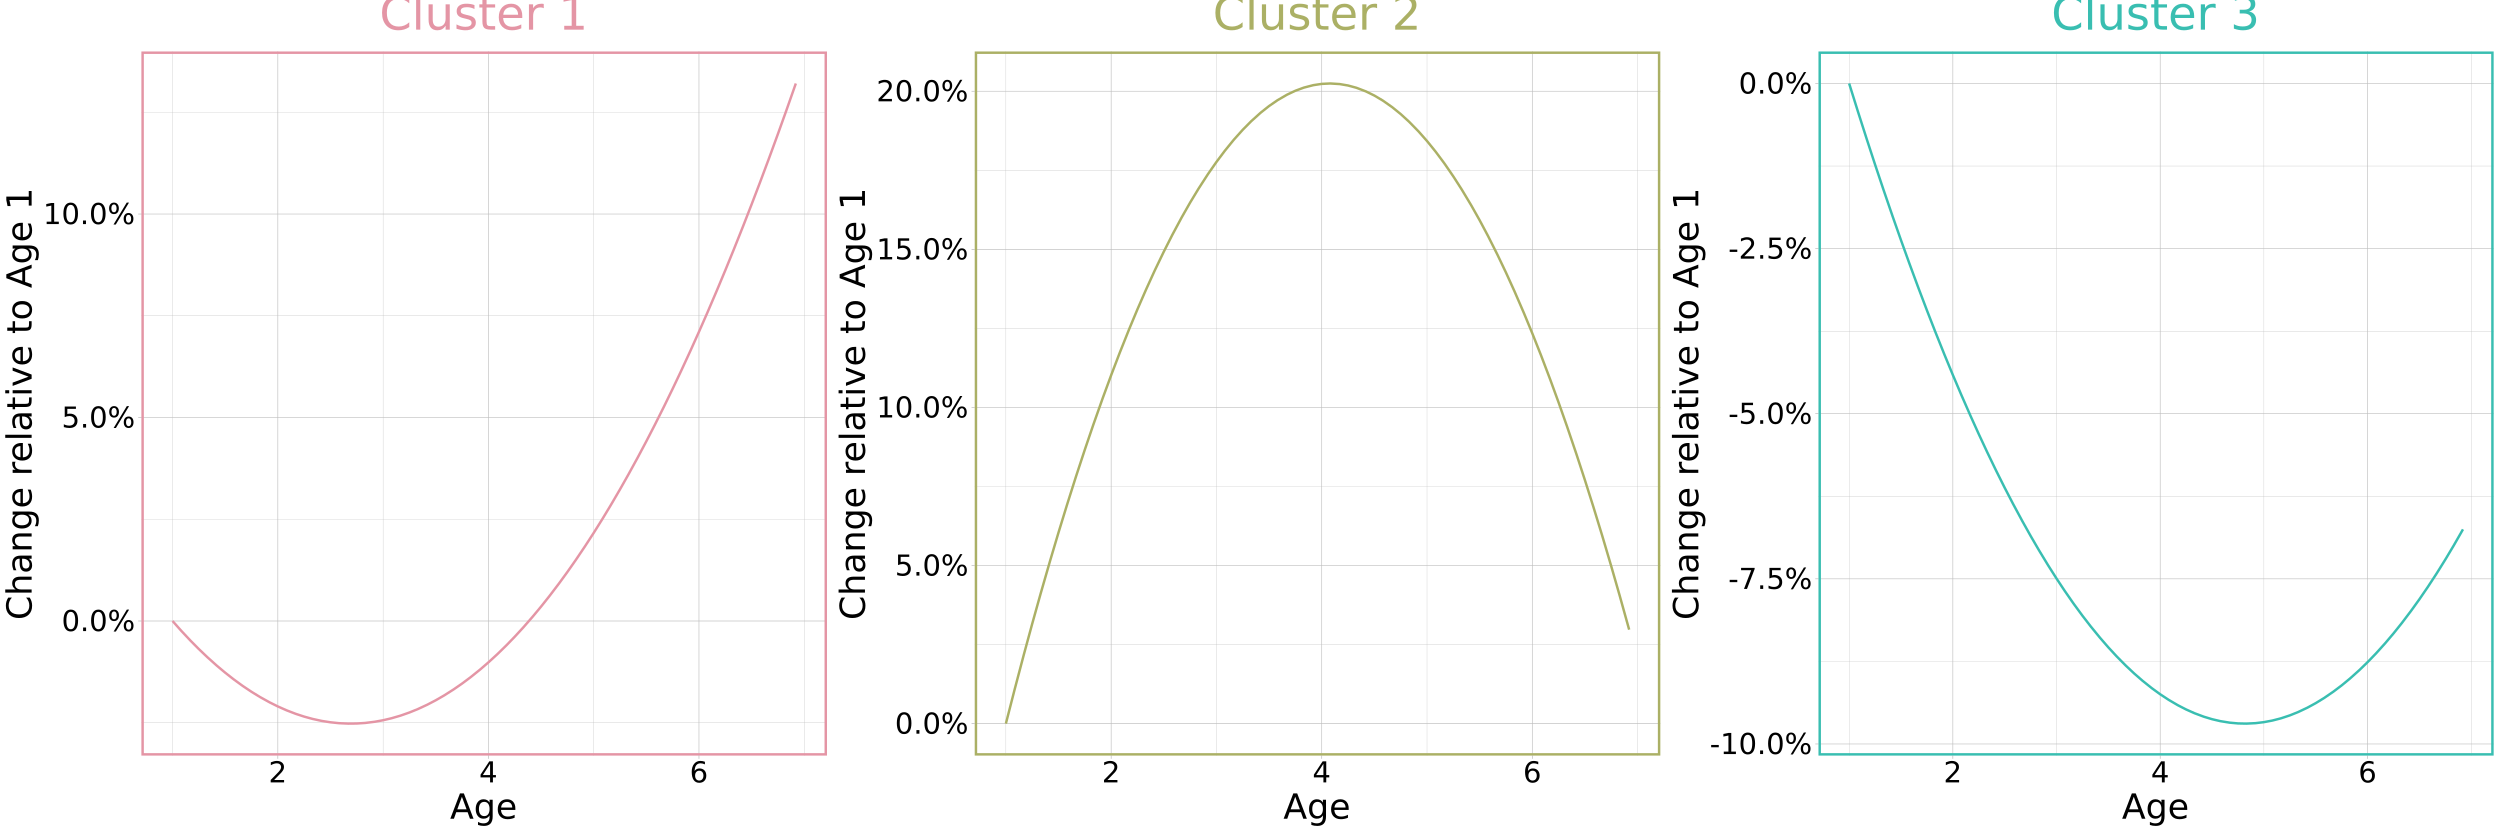 <?xml version="1.0" encoding="UTF-8"?>
<svg xmlns="http://www.w3.org/2000/svg" xmlns:xlink="http://www.w3.org/1999/xlink" width="2160pt" height="720pt" viewBox="0 0 2160 720" version="1.1">
<defs>
<g>
<symbol overflow="visible" id="glyph0-0">
<path style="stroke:none;" d="M 1.25 4.422 L 1.25 -17.625 L 13.75 -17.625 L 13.75 4.422 Z M 2.656 3.031 L 12.359 3.031 L 12.359 -16.219 L 2.656 -16.219 Z M 2.656 3.031 "/>
</symbol>
<symbol overflow="visible" id="glyph0-1">
<path style="stroke:none;" d="M 7.953 -16.609 C 6.68 -16.609 5.723 -15.984 5.078 -14.734 C 4.441 -13.484 4.125 -11.602 4.125 -9.094 C 4.125 -6.594 4.441 -4.719 5.078 -3.469 C 5.723 -2.219 6.68 -1.594 7.953 -1.594 C 9.223 -1.594 10.176 -2.219 10.812 -3.469 C 11.457 -4.719 11.781 -6.594 11.781 -9.094 C 11.781 -11.602 11.457 -13.484 10.812 -14.734 C 10.176 -15.984 9.223 -16.609 7.953 -16.609 Z M 7.953 -18.562 C 9.992 -18.562 11.551 -17.75 12.625 -16.125 C 13.707 -14.508 14.25 -12.164 14.25 -9.094 C 14.25 -6.031 13.707 -3.688 12.625 -2.062 C 11.551 -0.445 9.992 0.359 7.953 0.359 C 5.91 0.359 4.348 -0.445 3.266 -2.062 C 2.18 -3.688 1.641 -6.031 1.641 -9.094 C 1.641 -12.164 2.18 -14.508 3.266 -16.125 C 4.348 -17.75 5.91 -18.562 7.953 -18.562 Z M 7.953 -18.562 "/>
</symbol>
<symbol overflow="visible" id="glyph0-2">
<path style="stroke:none;" d="M 2.672 -3.094 L 5.25 -3.094 L 5.25 0 L 2.672 0 Z M 2.672 -3.094 "/>
</symbol>
<symbol overflow="visible" id="glyph0-3">
<path style="stroke:none;" d="M 18.172 -8.016 C 17.461 -8.016 16.906 -7.711 16.5 -7.109 C 16.102 -6.516 15.906 -5.68 15.906 -4.609 C 15.906 -3.547 16.102 -2.711 16.5 -2.109 C 16.906 -1.504 17.461 -1.203 18.172 -1.203 C 18.867 -1.203 19.414 -1.504 19.812 -2.109 C 20.219 -2.711 20.422 -3.547 20.422 -4.609 C 20.422 -5.672 20.219 -6.504 19.812 -7.109 C 19.414 -7.711 18.867 -8.016 18.172 -8.016 Z M 18.172 -9.578 C 19.461 -9.578 20.484 -9.129 21.234 -8.234 C 21.992 -7.336 22.375 -6.129 22.375 -4.609 C 22.375 -3.078 21.992 -1.863 21.234 -0.969 C 20.473 -0.082 19.453 0.359 18.172 0.359 C 16.867 0.359 15.836 -0.082 15.078 -0.969 C 14.328 -1.863 13.953 -3.078 13.953 -4.609 C 13.953 -6.129 14.332 -7.336 15.094 -8.234 C 15.852 -9.129 16.879 -9.578 18.172 -9.578 Z M 5.578 -17 C 4.879 -17 4.328 -16.695 3.922 -16.094 C 3.523 -15.488 3.328 -14.656 3.328 -13.594 C 3.328 -12.52 3.523 -11.68 3.922 -11.078 C 4.316 -10.484 4.867 -10.188 5.578 -10.188 C 6.285 -10.188 6.836 -10.484 7.234 -11.078 C 7.641 -11.68 7.844 -12.52 7.844 -13.594 C 7.844 -14.645 7.641 -15.473 7.234 -16.078 C 6.828 -16.691 6.273 -17 5.578 -17 Z M 16.609 -18.562 L 18.562 -18.562 L 7.156 0.359 L 5.203 0.359 Z M 5.578 -18.562 C 6.859 -18.562 7.879 -18.113 8.641 -17.219 C 9.41 -16.32 9.797 -15.113 9.797 -13.594 C 9.797 -12.062 9.414 -10.848 8.656 -9.953 C 7.895 -9.066 6.867 -8.625 5.578 -8.625 C 4.285 -8.625 3.258 -9.066 2.5 -9.953 C 1.75 -10.848 1.375 -12.062 1.375 -13.594 C 1.375 -15.113 1.754 -16.32 2.516 -17.219 C 3.273 -18.113 4.297 -18.562 5.578 -18.562 Z M 5.578 -18.562 "/>
</symbol>
<symbol overflow="visible" id="glyph0-4">
<path style="stroke:none;" d="M 2.703 -18.219 L 12.375 -18.219 L 12.375 -16.156 L 4.953 -16.156 L 4.953 -11.688 C 5.316 -11.801 5.676 -11.891 6.031 -11.953 C 6.383 -12.016 6.742 -12.047 7.109 -12.047 C 9.141 -12.047 10.75 -11.488 11.938 -10.375 C 13.125 -9.258 13.719 -7.75 13.719 -5.844 C 13.719 -3.883 13.109 -2.359 11.891 -1.266 C 10.672 -0.18 8.945 0.359 6.719 0.359 C 5.957 0.359 5.18 0.289 4.391 0.156 C 3.598 0.031 2.773 -0.16 1.922 -0.422 L 1.922 -2.906 C 2.66 -2.508 3.422 -2.211 4.203 -2.016 C 4.984 -1.816 5.805 -1.719 6.672 -1.719 C 8.086 -1.719 9.203 -2.086 10.016 -2.828 C 10.836 -3.566 11.25 -4.57 11.25 -5.844 C 11.25 -7.113 10.836 -8.117 10.016 -8.859 C 9.203 -9.598 8.086 -9.969 6.672 -9.969 C 6.016 -9.969 5.359 -9.895 4.703 -9.75 C 4.047 -9.602 3.379 -9.375 2.703 -9.062 Z M 2.703 -18.219 "/>
</symbol>
<symbol overflow="visible" id="glyph0-5">
<path style="stroke:none;" d="M 3.094 -2.078 L 7.125 -2.078 L 7.125 -15.984 L 2.75 -15.094 L 2.75 -17.344 L 7.109 -18.219 L 9.578 -18.219 L 9.578 -2.078 L 13.594 -2.078 L 13.594 0 L 3.094 0 Z M 3.094 -2.078 "/>
</symbol>
<symbol overflow="visible" id="glyph0-6">
<path style="stroke:none;" d="M 4.797 -2.078 L 13.406 -2.078 L 13.406 0 L 1.828 0 L 1.828 -2.078 C 2.766 -3.047 4.039 -4.344 5.656 -5.969 C 7.27 -7.602 8.285 -8.656 8.703 -9.125 C 9.492 -10.02 10.047 -10.773 10.359 -11.391 C 10.672 -12.004 10.828 -12.609 10.828 -13.203 C 10.828 -14.172 10.488 -14.957 9.812 -15.562 C 9.133 -16.176 8.25 -16.484 7.156 -16.484 C 6.383 -16.484 5.566 -16.348 4.703 -16.078 C 3.848 -15.805 2.93 -15.398 1.953 -14.859 L 1.953 -17.344 C 2.941 -17.738 3.867 -18.039 4.734 -18.25 C 5.598 -18.457 6.391 -18.562 7.109 -18.562 C 8.992 -18.562 10.5 -18.086 11.625 -17.141 C 12.75 -16.191 13.312 -14.93 13.312 -13.359 C 13.312 -12.609 13.172 -11.895 12.891 -11.219 C 12.609 -10.551 12.098 -9.758 11.359 -8.844 C 11.148 -8.613 10.5 -7.93 9.406 -6.797 C 8.32 -5.672 6.785 -4.098 4.797 -2.078 Z M 4.797 -2.078 "/>
</symbol>
<symbol overflow="visible" id="glyph0-7">
<path style="stroke:none;" d="M 9.453 -16.078 L 3.219 -6.344 L 9.453 -6.344 Z M 8.797 -18.219 L 11.906 -18.219 L 11.906 -6.344 L 14.5 -6.344 L 14.5 -4.297 L 11.906 -4.297 L 11.906 0 L 9.453 0 L 9.453 -4.297 L 1.219 -4.297 L 1.219 -6.672 Z M 8.797 -18.219 "/>
</symbol>
<symbol overflow="visible" id="glyph0-8">
<path style="stroke:none;" d="M 8.25 -10.094 C 7.145 -10.094 6.27 -9.711 5.625 -8.953 C 4.977 -8.203 4.656 -7.164 4.656 -5.844 C 4.656 -4.531 4.977 -3.492 5.625 -2.734 C 6.27 -1.973 7.145 -1.594 8.25 -1.594 C 9.352 -1.594 10.227 -1.973 10.875 -2.734 C 11.531 -3.492 11.859 -4.531 11.859 -5.844 C 11.859 -7.164 11.531 -8.203 10.875 -8.953 C 10.227 -9.711 9.352 -10.094 8.25 -10.094 Z M 13.141 -17.828 L 13.141 -15.578 C 12.523 -15.867 11.898 -16.094 11.266 -16.25 C 10.641 -16.406 10.02 -16.484 9.406 -16.484 C 7.77 -16.484 6.52 -15.93 5.656 -14.828 C 4.801 -13.734 4.316 -12.07 4.203 -9.844 C 4.68 -10.551 5.281 -11.094 6 -11.469 C 6.727 -11.852 7.531 -12.047 8.406 -12.047 C 10.227 -12.047 11.672 -11.488 12.734 -10.375 C 13.797 -9.27 14.328 -7.758 14.328 -5.844 C 14.328 -3.977 13.773 -2.477 12.672 -1.344 C 11.566 -0.207 10.094 0.359 8.25 0.359 C 6.145 0.359 4.535 -0.445 3.422 -2.062 C 2.305 -3.688 1.75 -6.031 1.75 -9.094 C 1.75 -11.977 2.43 -14.273 3.797 -15.984 C 5.16 -17.703 6.992 -18.562 9.297 -18.562 C 9.922 -18.562 10.547 -18.5 11.172 -18.375 C 11.805 -18.25 12.461 -18.066 13.141 -17.828 Z M 13.141 -17.828 "/>
</symbol>
<symbol overflow="visible" id="glyph0-9">
<path style="stroke:none;" d="M 1.219 -7.844 L 7.797 -7.844 L 7.797 -5.844 L 1.219 -5.844 Z M 1.219 -7.844 "/>
</symbol>
<symbol overflow="visible" id="glyph0-10">
<path style="stroke:none;" d="M 2.047 -18.219 L 13.766 -18.219 L 13.766 -17.172 L 7.156 0 L 4.578 0 L 10.797 -16.156 L 2.047 -16.156 Z M 2.047 -18.219 "/>
</symbol>
<symbol overflow="visible" id="glyph1-0">
<path style="stroke:none;" d="M 1.5 5.297 L 1.5 -21.156 L 16.5 -21.156 L 16.5 5.297 Z M 3.172 3.641 L 14.828 3.641 L 14.828 -19.469 L 3.172 -19.469 Z M 3.172 3.641 "/>
</symbol>
<symbol overflow="visible" id="glyph1-1">
<path style="stroke:none;" d="M 10.25 -18.953 L 6.234 -8.078 L 14.281 -8.078 Z M 8.578 -21.875 L 11.938 -21.875 L 20.281 0 L 17.203 0 L 15.203 -5.609 L 5.344 -5.609 L 3.359 0 L 0.234 0 Z M 8.578 -21.875 "/>
</symbol>
<symbol overflow="visible" id="glyph1-2">
<path style="stroke:none;" d="M 13.625 -8.391 C 13.625 -10.348 13.219 -11.863 12.406 -12.938 C 11.602 -14.008 10.477 -14.547 9.031 -14.547 C 7.582 -14.547 6.453 -14.008 5.641 -12.938 C 4.836 -11.863 4.438 -10.348 4.438 -8.391 C 4.438 -6.453 4.836 -4.941 5.641 -3.859 C 6.453 -2.785 7.582 -2.25 9.031 -2.25 C 10.477 -2.25 11.602 -2.785 12.406 -3.859 C 13.219 -4.941 13.625 -6.453 13.625 -8.391 Z M 16.312 -2.031 C 16.312 0.758 15.691 2.832 14.453 4.188 C 13.211 5.551 11.316 6.234 8.766 6.234 C 7.816 6.234 6.922 6.16 6.078 6.016 C 5.234 5.879 4.422 5.664 3.641 5.375 L 3.641 2.75 C 4.422 3.188 5.195 3.504 5.969 3.703 C 6.75 3.91 7.535 4.016 8.328 4.016 C 10.098 4.016 11.422 3.551 12.297 2.625 C 13.18 1.707 13.625 0.316 13.625 -1.547 L 13.625 -2.891 C 13.062 -1.922 12.348 -1.195 11.484 -0.719 C 10.617 -0.238 9.578 0 8.359 0 C 6.348 0 4.727 -0.766 3.5 -2.297 C 2.27 -3.828 1.656 -5.859 1.656 -8.391 C 1.656 -10.93 2.27 -12.969 3.5 -14.5 C 4.727 -16.031 6.348 -16.797 8.359 -16.797 C 9.578 -16.797 10.617 -16.555 11.484 -16.078 C 12.348 -15.598 13.062 -14.879 13.625 -13.922 L 13.625 -16.406 L 16.312 -16.406 Z M 16.312 -2.031 "/>
</symbol>
<symbol overflow="visible" id="glyph1-3">
<path style="stroke:none;" d="M 16.859 -8.875 L 16.859 -7.562 L 4.469 -7.562 C 4.582 -5.707 5.141 -4.289 6.141 -3.312 C 7.141 -2.344 8.535 -1.859 10.328 -1.859 C 11.359 -1.859 12.359 -1.984 13.328 -2.234 C 14.305 -2.492 15.273 -2.879 16.234 -3.391 L 16.234 -0.828 C 15.266 -0.422 14.27 -0.113 13.25 0.094 C 12.238 0.312 11.211 0.422 10.172 0.422 C 7.547 0.422 5.469 -0.336 3.938 -1.859 C 2.414 -3.379 1.656 -5.441 1.656 -8.047 C 1.656 -10.734 2.379 -12.863 3.828 -14.438 C 5.273 -16.008 7.234 -16.797 9.703 -16.797 C 11.91 -16.797 13.656 -16.086 14.938 -14.672 C 16.219 -13.254 16.859 -11.32 16.859 -8.875 Z M 14.172 -9.672 C 14.148 -11.141 13.734 -12.312 12.922 -13.188 C 12.117 -14.07 11.055 -14.516 9.734 -14.516 C 8.223 -14.516 7.016 -14.086 6.109 -13.234 C 5.211 -12.391 4.695 -11.195 4.562 -9.656 Z M 14.172 -9.672 "/>
</symbol>
<symbol overflow="visible" id="glyph2-0">
<path style="stroke:none;" d="M 5.297 -1.5 L -21.156 -1.5 L -21.156 -16.5 L 5.297 -16.5 Z M 3.641 -3.172 L 3.641 -14.828 L -19.469 -14.828 L -19.469 -3.172 Z M 3.641 -3.172 "/>
</symbol>
<symbol overflow="visible" id="glyph2-1">
<path style="stroke:none;" d="M -20.188 -19.328 L -17.062 -19.328 C -17.988 -18.328 -18.68 -17.258 -19.141 -16.125 C -19.598 -15 -19.828 -13.805 -19.828 -12.547 C -19.828 -10.047 -19.062 -8.129 -17.531 -6.797 C -16.008 -5.473 -13.801 -4.812 -10.906 -4.812 C -8.031 -4.812 -5.828 -5.473 -4.297 -6.797 C -2.766 -8.129 -2 -10.047 -2 -12.547 C -2 -13.805 -2.227 -15 -2.688 -16.125 C -3.156 -17.258 -3.852 -18.328 -4.781 -19.328 L -1.688 -19.328 C -0.977 -18.285 -0.445 -17.188 -0.094 -16.031 C 0.25 -14.875 0.422 -13.648 0.422 -12.359 C 0.422 -9.047 -0.586 -6.438 -2.609 -4.531 C -4.641 -2.633 -7.406 -1.688 -10.906 -1.688 C -14.426 -1.688 -17.195 -2.633 -19.219 -4.531 C -21.25 -6.438 -22.266 -9.047 -22.266 -12.359 C -22.266 -13.672 -22.086 -14.906 -21.734 -16.062 C -21.391 -17.219 -20.875 -18.305 -20.188 -19.328 Z M -20.188 -19.328 "/>
</symbol>
<symbol overflow="visible" id="glyph2-2">
<path style="stroke:none;" d="M -9.906 -16.469 L 0 -16.469 L 0 -13.766 L -9.812 -13.766 C -11.363 -13.766 -12.523 -13.461 -13.297 -12.859 C -14.066 -12.254 -14.453 -11.348 -14.453 -10.141 C -14.453 -8.68 -13.988 -7.531 -13.062 -6.688 C -12.133 -5.852 -10.867 -5.438 -9.266 -5.438 L 0 -5.438 L 0 -2.719 L -22.797 -2.719 L -22.797 -5.438 L -13.859 -5.438 C -14.848 -6.082 -15.582 -6.844 -16.062 -7.719 C -16.551 -8.594 -16.797 -9.598 -16.797 -10.734 C -16.797 -12.617 -16.211 -14.047 -15.047 -15.016 C -13.879 -15.984 -12.164 -16.469 -9.906 -16.469 Z M -9.906 -16.469 "/>
</symbol>
<symbol overflow="visible" id="glyph2-3">
<path style="stroke:none;" d="M -8.25 -10.281 C -8.25 -8.102 -8 -6.594 -7.5 -5.75 C -7 -4.914 -6.148 -4.5 -4.953 -4.5 C -3.992 -4.5 -3.234 -4.812 -2.672 -5.438 C -2.109 -6.07 -1.828 -6.93 -1.828 -8.016 C -1.828 -9.504 -2.359 -10.703 -3.422 -11.609 C -4.484 -12.516 -5.891 -12.969 -7.641 -12.969 L -8.25 -12.969 Z M -9.359 -15.656 L 0 -15.656 L 0 -12.969 L -2.484 -12.969 C -1.492 -12.352 -0.758 -11.582 -0.281 -10.656 C 0.188 -9.738 0.422 -8.617 0.422 -7.297 C 0.422 -5.617 -0.047 -4.281 -0.984 -3.281 C -1.93 -2.289 -3.195 -1.797 -4.781 -1.797 C -6.625 -1.797 -8.016 -2.414 -8.953 -3.656 C -9.891 -4.895 -10.359 -6.738 -10.359 -9.188 L -10.359 -12.969 L -10.625 -12.969 C -11.863 -12.969 -12.82 -12.555 -13.5 -11.734 C -14.176 -10.922 -14.516 -9.781 -14.516 -8.312 C -14.516 -7.375 -14.398 -6.457 -14.172 -5.562 C -13.953 -4.676 -13.617 -3.82 -13.172 -3 L -15.656 -3 C -16.039 -3.988 -16.328 -4.945 -16.516 -5.875 C -16.703 -6.801 -16.797 -7.703 -16.797 -8.578 C -16.797 -10.953 -16.18 -12.723 -14.953 -13.891 C -13.723 -15.066 -11.859 -15.656 -9.359 -15.656 Z M -9.359 -15.656 "/>
</symbol>
<symbol overflow="visible" id="glyph2-4">
<path style="stroke:none;" d="M -9.906 -16.469 L 0 -16.469 L 0 -13.766 L -9.812 -13.766 C -11.363 -13.766 -12.523 -13.461 -13.297 -12.859 C -14.066 -12.254 -14.453 -11.348 -14.453 -10.141 C -14.453 -8.68 -13.988 -7.531 -13.062 -6.688 C -12.133 -5.852 -10.867 -5.438 -9.266 -5.438 L 0 -5.438 L 0 -2.719 L -16.406 -2.719 L -16.406 -5.438 L -13.859 -5.438 C -14.848 -6.082 -15.582 -6.844 -16.062 -7.719 C -16.551 -8.594 -16.797 -9.598 -16.797 -10.734 C -16.797 -12.617 -16.211 -14.047 -15.047 -15.016 C -13.879 -15.984 -12.164 -16.469 -9.906 -16.469 Z M -9.906 -16.469 "/>
</symbol>
<symbol overflow="visible" id="glyph2-5">
<path style="stroke:none;" d="M -8.391 -13.625 C -10.348 -13.625 -11.863 -13.219 -12.938 -12.406 C -14.008 -11.602 -14.547 -10.477 -14.547 -9.031 C -14.547 -7.582 -14.008 -6.453 -12.938 -5.641 C -11.863 -4.836 -10.348 -4.438 -8.391 -4.438 C -6.453 -4.438 -4.941 -4.836 -3.859 -5.641 C -2.785 -6.453 -2.25 -7.582 -2.25 -9.031 C -2.25 -10.477 -2.785 -11.602 -3.859 -12.406 C -4.941 -13.219 -6.453 -13.625 -8.391 -13.625 Z M -2.031 -16.312 C 0.758 -16.312 2.832 -15.691 4.188 -14.453 C 5.551 -13.211 6.234 -11.316 6.234 -8.766 C 6.234 -7.816 6.16 -6.922 6.016 -6.078 C 5.879 -5.234 5.664 -4.422 5.375 -3.641 L 2.75 -3.641 C 3.188 -4.422 3.504 -5.195 3.703 -5.969 C 3.91 -6.75 4.016 -7.535 4.016 -8.328 C 4.016 -10.098 3.551 -11.422 2.625 -12.297 C 1.707 -13.18 0.316 -13.625 -1.547 -13.625 L -2.891 -13.625 C -1.922 -13.062 -1.195 -12.348 -0.719 -11.484 C -0.238 -10.617 0 -9.578 0 -8.359 C 0 -6.348 -0.766 -4.727 -2.297 -3.5 C -3.828 -2.27 -5.859 -1.656 -8.391 -1.656 C -10.93 -1.656 -12.969 -2.27 -14.5 -3.5 C -16.031 -4.727 -16.797 -6.348 -16.797 -8.359 C -16.797 -9.578 -16.555 -10.617 -16.078 -11.484 C -15.598 -12.348 -14.879 -13.062 -13.922 -13.625 L -16.406 -13.625 L -16.406 -16.312 Z M -2.031 -16.312 "/>
</symbol>
<symbol overflow="visible" id="glyph2-6">
<path style="stroke:none;" d="M -8.875 -16.859 L -7.562 -16.859 L -7.562 -4.469 C -5.707 -4.582 -4.289 -5.141 -3.312 -6.141 C -2.344 -7.141 -1.859 -8.535 -1.859 -10.328 C -1.859 -11.359 -1.984 -12.359 -2.234 -13.328 C -2.492 -14.305 -2.879 -15.273 -3.391 -16.234 L -0.828 -16.234 C -0.422 -15.266 -0.113 -14.27 0.094 -13.25 C 0.312 -12.238 0.422 -11.211 0.422 -10.172 C 0.422 -7.547 -0.336 -5.469 -1.859 -3.938 C -3.379 -2.414 -5.441 -1.656 -8.047 -1.656 C -10.734 -1.656 -12.863 -2.379 -14.438 -3.828 C -16.008 -5.273 -16.797 -7.234 -16.797 -9.703 C -16.797 -11.91 -16.086 -13.656 -14.672 -14.938 C -13.254 -16.219 -11.32 -16.859 -8.875 -16.859 Z M -9.672 -14.172 C -11.141 -14.148 -12.312 -13.734 -13.188 -12.922 C -14.07 -12.117 -14.516 -11.055 -14.516 -9.734 C -14.516 -8.223 -14.086 -7.016 -13.234 -6.109 C -12.391 -5.211 -11.195 -4.695 -9.656 -4.562 Z M -9.672 -14.172 "/>
</symbol>
<symbol overflow="visible" id="glyph2-7">
<path style="stroke:none;" d=""/>
</symbol>
<symbol overflow="visible" id="glyph2-8">
<path style="stroke:none;" d="M -13.891 -12.328 C -14.066 -12.023 -14.195 -11.695 -14.281 -11.344 C -14.363 -10.988 -14.406 -10.598 -14.406 -10.172 C -14.406 -8.641 -13.906 -7.469 -12.906 -6.656 C -11.914 -5.844 -10.492 -5.438 -8.641 -5.438 L 0 -5.438 L 0 -2.719 L -16.406 -2.719 L -16.406 -5.438 L -13.859 -5.438 C -14.859 -6 -15.598 -6.734 -16.078 -7.641 C -16.555 -8.555 -16.797 -9.66 -16.797 -10.953 C -16.797 -11.141 -16.785 -11.344 -16.766 -11.562 C -16.742 -11.789 -16.707 -12.039 -16.656 -12.312 Z M -13.891 -12.328 "/>
</symbol>
<symbol overflow="visible" id="glyph2-9">
<path style="stroke:none;" d="M -22.797 -2.828 L -22.797 -5.516 L 0 -5.516 L 0 -2.828 Z M -22.797 -2.828 "/>
</symbol>
<symbol overflow="visible" id="glyph2-10">
<path style="stroke:none;" d="M -21.062 -5.5 L -16.406 -5.5 L -16.406 -11.047 L -14.312 -11.047 L -14.312 -5.5 L -5.406 -5.5 C -4.07 -5.5 -3.211 -5.68 -2.828 -6.047 C -2.441 -6.41 -2.25 -7.156 -2.25 -8.281 L -2.25 -11.047 L 0 -11.047 L 0 -8.281 C 0 -6.195 -0.383 -4.758 -1.156 -3.969 C -1.938 -3.176 -3.352 -2.781 -5.406 -2.781 L -14.312 -2.781 L -14.312 -0.812 L -16.406 -0.812 L -16.406 -2.781 L -21.062 -2.781 Z M -21.062 -5.5 "/>
</symbol>
<symbol overflow="visible" id="glyph2-11">
<path style="stroke:none;" d="M -16.406 -2.828 L -16.406 -5.516 L 0 -5.516 L 0 -2.828 Z M -22.797 -2.828 L -22.797 -5.516 L -19.375 -5.516 L -19.375 -2.828 Z M -22.797 -2.828 "/>
</symbol>
<symbol overflow="visible" id="glyph2-12">
<path style="stroke:none;" d="M -16.406 -0.891 L -16.406 -3.75 L -2.641 -8.875 L -16.406 -14 L -16.406 -16.859 L 0 -10.703 L 0 -7.047 Z M -16.406 -0.891 "/>
</symbol>
<symbol overflow="visible" id="glyph2-13">
<path style="stroke:none;" d="M -14.516 -9.188 C -14.516 -7.738 -13.953 -6.594 -12.828 -5.75 C -11.703 -4.914 -10.156 -4.5 -8.188 -4.5 C -6.227 -4.5 -4.68 -4.914 -3.547 -5.75 C -2.422 -6.582 -1.859 -7.727 -1.859 -9.188 C -1.859 -10.625 -2.426 -11.758 -3.562 -12.594 C -4.695 -13.438 -6.238 -13.859 -8.188 -13.859 C -10.133 -13.859 -11.676 -13.438 -12.812 -12.594 C -13.945 -11.758 -14.516 -10.625 -14.516 -9.188 Z M -16.797 -9.188 C -16.797 -11.531 -16.035 -13.367 -14.516 -14.703 C -12.992 -16.047 -10.883 -16.719 -8.188 -16.719 C -5.5 -16.719 -3.391 -16.047 -1.859 -14.703 C -0.336 -13.367 0.422 -11.531 0.422 -9.188 C 0.422 -6.832 -0.336 -4.988 -1.859 -3.656 C -3.391 -2.32 -5.5 -1.656 -8.188 -1.656 C -10.883 -1.656 -12.992 -2.32 -14.516 -3.656 C -16.035 -4.988 -16.797 -6.832 -16.797 -9.188 Z M -16.797 -9.188 "/>
</symbol>
<symbol overflow="visible" id="glyph2-14">
<path style="stroke:none;" d="M -18.953 -10.25 L -8.078 -6.234 L -8.078 -14.281 Z M -21.875 -8.578 L -21.875 -11.938 L 0 -20.281 L 0 -17.203 L -5.609 -15.203 L -5.609 -5.344 L 0 -3.359 L 0 -0.234 Z M -21.875 -8.578 "/>
</symbol>
<symbol overflow="visible" id="glyph2-15">
<path style="stroke:none;" d="M -2.484 -3.719 L -2.484 -8.562 L -19.172 -8.562 L -18.125 -3.297 L -20.812 -3.297 L -21.875 -8.531 L -21.875 -11.484 L -2.484 -11.484 L -2.484 -16.312 L 0 -16.312 L 0 -3.719 Z M -2.484 -3.719 "/>
</symbol>
<symbol overflow="visible" id="glyph3-0">
<path style="stroke:none;" d="M 2 7.078 L 2 -28.203 L 22 -28.203 L 22 7.078 Z M 4.234 4.844 L 19.766 4.844 L 19.766 -25.953 L 4.234 -25.953 Z M 4.234 4.844 "/>
</symbol>
<symbol overflow="visible" id="glyph3-1">
<path style="stroke:none;" d="M 25.766 -26.922 L 25.766 -22.75 C 24.43 -23.988 23.016 -24.914 21.516 -25.531 C 20.016 -26.145 18.414 -26.453 16.719 -26.453 C 13.383 -26.453 10.832 -25.43 9.062 -23.391 C 7.289 -21.348 6.406 -18.398 6.406 -14.547 C 6.406 -10.711 7.289 -7.773 9.062 -5.734 C 10.832 -3.691 13.383 -2.672 16.719 -2.672 C 18.414 -2.672 20.016 -2.977 21.516 -3.594 C 23.016 -4.207 24.43 -5.133 25.766 -6.375 L 25.766 -2.25 C 24.379 -1.312 22.914 -0.609 21.375 -0.141 C 19.832 0.328 18.203 0.562 16.484 0.562 C 12.066 0.562 8.586 -0.785 6.047 -3.484 C 3.516 -6.191 2.25 -9.879 2.25 -14.547 C 2.25 -19.234 3.516 -22.926 6.047 -25.625 C 8.586 -28.332 12.066 -29.688 16.484 -29.688 C 18.234 -29.688 19.879 -29.453 21.422 -28.984 C 22.961 -28.523 24.41 -27.836 25.766 -26.922 Z M 25.766 -26.922 "/>
</symbol>
<symbol overflow="visible" id="glyph3-2">
<path style="stroke:none;" d="M 3.766 -30.391 L 7.359 -30.391 L 7.359 0 L 3.766 0 Z M 3.766 -30.391 "/>
</symbol>
<symbol overflow="visible" id="glyph3-3">
<path style="stroke:none;" d="M 3.406 -8.641 L 3.406 -21.875 L 7 -21.875 L 7 -8.766 C 7 -6.703 7.398 -5.148 8.203 -4.109 C 9.016 -3.078 10.227 -2.562 11.844 -2.562 C 13.781 -2.562 15.312 -3.176 16.438 -4.406 C 17.562 -5.645 18.125 -7.332 18.125 -9.469 L 18.125 -21.875 L 21.719 -21.875 L 21.719 0 L 18.125 0 L 18.125 -3.359 C 17.25 -2.035 16.234 -1.051 15.078 -0.406 C 13.93 0.238 12.598 0.562 11.078 0.562 C 8.566 0.562 6.66 -0.219 5.359 -1.781 C 4.055 -3.344 3.406 -5.629 3.406 -8.641 Z M 12.438 -22.406 Z M 12.438 -22.406 "/>
</symbol>
<symbol overflow="visible" id="glyph3-4">
<path style="stroke:none;" d="M 17.719 -21.234 L 17.719 -17.828 C 16.695 -18.348 15.641 -18.738 14.547 -19 C 13.453 -19.258 12.32 -19.391 11.156 -19.391 C 9.375 -19.391 8.035 -19.113 7.141 -18.562 C 6.242 -18.02 5.797 -17.203 5.797 -16.109 C 5.797 -15.273 6.113 -14.617 6.75 -14.141 C 7.395 -13.672 8.68 -13.223 10.609 -12.797 L 11.844 -12.516 C 14.395 -11.973 16.207 -11.203 17.281 -10.203 C 18.352 -9.211 18.891 -7.82 18.891 -6.031 C 18.891 -4 18.082 -2.391 16.469 -1.203 C 14.863 -0.023 12.656 0.562 9.844 0.562 C 8.676 0.562 7.457 0.445 6.188 0.219 C 4.914 -0.008 3.578 -0.348 2.172 -0.797 L 2.172 -4.516 C 3.492 -3.828 4.801 -3.305 6.094 -2.953 C 7.383 -2.609 8.66 -2.438 9.922 -2.438 C 11.617 -2.438 12.922 -2.727 13.828 -3.312 C 14.742 -3.895 15.203 -4.711 15.203 -5.766 C 15.203 -6.742 14.867 -7.492 14.203 -8.016 C 13.547 -8.535 12.109 -9.035 9.891 -9.516 L 8.641 -9.812 C 6.41 -10.281 4.801 -11 3.812 -11.969 C 2.82 -12.938 2.328 -14.266 2.328 -15.953 C 2.328 -18.016 3.055 -19.602 4.516 -20.719 C 5.973 -21.844 8.039 -22.406 10.719 -22.406 C 12.051 -22.406 13.301 -22.305 14.469 -22.109 C 15.645 -21.91 16.727 -21.617 17.719 -21.234 Z M 17.719 -21.234 "/>
</symbol>
<symbol overflow="visible" id="glyph3-5">
<path style="stroke:none;" d="M 7.328 -28.094 L 7.328 -21.875 L 14.734 -21.875 L 14.734 -19.078 L 7.328 -19.078 L 7.328 -7.203 C 7.328 -5.422 7.57 -4.273 8.062 -3.766 C 8.551 -3.266 9.539 -3.016 11.031 -3.016 L 14.734 -3.016 L 14.734 0 L 11.031 0 C 8.258 0 6.348 -0.516 5.297 -1.547 C 4.242 -2.586 3.719 -4.473 3.719 -7.203 L 3.719 -19.078 L 1.078 -19.078 L 1.078 -21.875 L 3.719 -21.875 L 3.719 -28.094 Z M 7.328 -28.094 "/>
</symbol>
<symbol overflow="visible" id="glyph3-6">
<path style="stroke:none;" d="M 22.484 -11.844 L 22.484 -10.078 L 5.953 -10.078 C 6.109 -7.609 6.852 -5.723 8.188 -4.422 C 9.531 -3.129 11.391 -2.484 13.766 -2.484 C 15.148 -2.484 16.488 -2.648 17.781 -2.984 C 19.082 -3.328 20.367 -3.836 21.641 -4.516 L 21.641 -1.109 C 20.348 -0.566 19.023 -0.156 17.672 0.125 C 16.316 0.414 14.945 0.562 13.562 0.562 C 10.07 0.562 7.305 -0.453 5.266 -2.484 C 3.223 -4.516 2.203 -7.258 2.203 -10.719 C 2.203 -14.301 3.172 -17.145 5.109 -19.25 C 7.047 -21.352 9.656 -22.406 12.938 -22.406 C 15.875 -22.406 18.195 -21.457 19.906 -19.562 C 21.625 -17.664 22.484 -15.094 22.484 -11.844 Z M 18.891 -12.891 C 18.859 -14.859 18.305 -16.426 17.234 -17.594 C 16.16 -18.77 14.738 -19.359 12.969 -19.359 C 10.969 -19.359 9.363 -18.789 8.156 -17.656 C 6.945 -16.52 6.254 -14.926 6.078 -12.875 Z M 18.891 -12.891 "/>
</symbol>
<symbol overflow="visible" id="glyph3-7">
<path style="stroke:none;" d="M 16.453 -18.516 C 16.047 -18.754 15.602 -18.926 15.125 -19.031 C 14.656 -19.145 14.133 -19.203 13.562 -19.203 C 11.531 -19.203 9.969 -18.539 8.875 -17.219 C 7.789 -15.895 7.25 -14 7.25 -11.531 L 7.25 0 L 3.641 0 L 3.641 -21.875 L 7.25 -21.875 L 7.25 -18.484 C 8 -19.805 8.977 -20.789 10.188 -21.438 C 11.406 -22.082 12.879 -22.406 14.609 -22.406 C 14.859 -22.406 15.129 -22.391 15.422 -22.359 C 15.723 -22.328 16.055 -22.273 16.422 -22.203 Z M 16.453 -18.516 "/>
</symbol>
<symbol overflow="visible" id="glyph3-8">
<path style="stroke:none;" d=""/>
</symbol>
<symbol overflow="visible" id="glyph3-9">
<path style="stroke:none;" d="M 4.969 -3.328 L 11.406 -3.328 L 11.406 -25.562 L 4.391 -24.156 L 4.391 -27.75 L 11.375 -29.156 L 15.312 -29.156 L 15.312 -3.328 L 21.766 -3.328 L 21.766 0 L 4.969 0 Z M 4.969 -3.328 "/>
</symbol>
<symbol overflow="visible" id="glyph3-10">
<path style="stroke:none;" d="M 7.672 -3.328 L 21.453 -3.328 L 21.453 0 L 2.938 0 L 2.938 -3.328 C 4.426 -4.867 6.461 -6.945 9.047 -9.562 C 11.641 -12.176 13.266 -13.859 13.922 -14.609 C 15.191 -16.023 16.078 -17.223 16.578 -18.203 C 17.078 -19.191 17.328 -20.16 17.328 -21.109 C 17.328 -22.66 16.781 -23.926 15.688 -24.906 C 14.602 -25.883 13.191 -26.375 11.453 -26.375 C 10.211 -26.375 8.906 -26.156 7.531 -25.719 C 6.156 -25.289 4.688 -24.641 3.125 -23.766 L 3.125 -27.75 C 4.719 -28.395 6.203 -28.879 7.578 -29.203 C 8.961 -29.523 10.227 -29.688 11.375 -29.688 C 14.395 -29.688 16.801 -28.93 18.594 -27.422 C 20.395 -25.91 21.297 -23.895 21.297 -21.375 C 21.297 -20.176 21.066 -19.035 20.609 -17.953 C 20.16 -16.879 19.348 -15.613 18.172 -14.156 C 17.836 -13.781 16.797 -12.691 15.047 -10.891 C 13.305 -9.086 10.848 -6.566 7.672 -3.328 Z M 7.672 -3.328 "/>
</symbol>
<symbol overflow="visible" id="glyph3-11">
<path style="stroke:none;" d="M 16.234 -15.719 C 18.117 -15.32 19.594 -14.484 20.656 -13.203 C 21.719 -11.93 22.25 -10.359 22.25 -8.484 C 22.25 -5.598 21.258 -3.367 19.281 -1.797 C 17.301 -0.223 14.488 0.562 10.844 0.562 C 9.613 0.562 8.352 0.441 7.062 0.203 C 5.77 -0.035 4.43 -0.395 3.047 -0.875 L 3.047 -4.688 C 4.141 -4.051 5.336 -3.566 6.641 -3.234 C 7.941 -2.91 9.301 -2.75 10.719 -2.75 C 13.195 -2.75 15.082 -3.238 16.375 -4.219 C 17.676 -5.195 18.328 -6.617 18.328 -8.484 C 18.328 -10.203 17.723 -11.547 16.516 -12.516 C 15.305 -13.484 13.629 -13.969 11.484 -13.969 L 8.094 -13.969 L 8.094 -17.203 L 11.641 -17.203 C 13.578 -17.203 15.062 -17.586 16.094 -18.359 C 17.125 -19.141 17.641 -20.258 17.641 -21.719 C 17.641 -23.219 17.109 -24.367 16.047 -25.172 C 14.984 -25.973 13.461 -26.375 11.484 -26.375 C 10.398 -26.375 9.238 -26.254 8 -26.016 C 6.77 -25.785 5.41 -25.422 3.922 -24.922 L 3.922 -28.438 C 5.422 -28.852 6.82 -29.164 8.125 -29.375 C 9.438 -29.582 10.676 -29.688 11.844 -29.688 C 14.832 -29.688 17.195 -29.004 18.938 -27.641 C 20.688 -26.285 21.562 -24.445 21.562 -22.125 C 21.562 -20.508 21.098 -19.145 20.172 -18.031 C 19.254 -16.926 17.941 -16.156 16.234 -15.719 Z M 16.234 -15.719 "/>
</symbol>
</g>
<clipPath id="clip1">
  <path d="M 0 0 L 720 0 L 720 720 L 0 720 Z M 0 0 "/>
</clipPath>
<clipPath id="clip2">
  <path d="M 122.152 44.48 L 714.523 44.48 L 714.523 652.852 L 122.152 652.852 Z M 122.152 44.48 "/>
</clipPath>
<clipPath id="clip3">
  <path d="M 122.152 624 L 714.523 624 L 714.523 625 L 122.152 625 Z M 122.152 624 "/>
</clipPath>
<clipPath id="clip4">
  <path d="M 122.152 448 L 714.523 448 L 714.523 449 L 122.152 449 Z M 122.152 448 "/>
</clipPath>
<clipPath id="clip5">
  <path d="M 122.152 272 L 714.523 272 L 714.523 273 L 122.152 273 Z M 122.152 272 "/>
</clipPath>
<clipPath id="clip6">
  <path d="M 122.152 96 L 714.523 96 L 714.523 98 L 122.152 98 Z M 122.152 96 "/>
</clipPath>
<clipPath id="clip7">
  <path d="M 148 44.48 L 150 44.48 L 150 652.852 L 148 652.852 Z M 148 44.48 "/>
</clipPath>
<clipPath id="clip8">
  <path d="M 330 44.48 L 332 44.48 L 332 652.852 L 330 652.852 Z M 330 44.48 "/>
</clipPath>
<clipPath id="clip9">
  <path d="M 512 44.48 L 514 44.48 L 514 652.852 L 512 652.852 Z M 512 44.48 "/>
</clipPath>
<clipPath id="clip10">
  <path d="M 694 44.48 L 696 44.48 L 696 652.852 L 694 652.852 Z M 694 44.48 "/>
</clipPath>
<clipPath id="clip11">
  <path d="M 122.152 536 L 714.523 536 L 714.523 537 L 122.152 537 Z M 122.152 536 "/>
</clipPath>
<clipPath id="clip12">
  <path d="M 122.152 360 L 714.523 360 L 714.523 361 L 122.152 361 Z M 122.152 360 "/>
</clipPath>
<clipPath id="clip13">
  <path d="M 122.152 184 L 714.523 184 L 714.523 186 L 122.152 186 Z M 122.152 184 "/>
</clipPath>
<clipPath id="clip14">
  <path d="M 239 44.48 L 241 44.48 L 241 652.852 L 239 652.852 Z M 239 44.48 "/>
</clipPath>
<clipPath id="clip15">
  <path d="M 421 44.48 L 423 44.48 L 423 652.852 L 421 652.852 Z M 421 44.48 "/>
</clipPath>
<clipPath id="clip16">
  <path d="M 603 44.48 L 605 44.48 L 605 652.852 L 603 652.852 Z M 603 44.48 "/>
</clipPath>
<clipPath id="clip17">
  <path d="M 122.152 44.48 L 714.523 44.48 L 714.523 652.852 L 122.152 652.852 Z M 122.152 44.48 "/>
</clipPath>
<clipPath id="clip18">
  <path d="M 720 0 L 1440 0 L 1440 720 L 720 720 Z M 720 0 "/>
</clipPath>
<clipPath id="clip19">
  <path d="M 842.152 44.48 L 1434.523 44.48 L 1434.523 652.852 L 842.152 652.852 Z M 842.152 44.48 "/>
</clipPath>
<clipPath id="clip20">
  <path d="M 842.152 556 L 1434.523 556 L 1434.523 558 L 842.152 558 Z M 842.152 556 "/>
</clipPath>
<clipPath id="clip21">
  <path d="M 842.152 420 L 1434.523 420 L 1434.523 421 L 842.152 421 Z M 842.152 420 "/>
</clipPath>
<clipPath id="clip22">
  <path d="M 842.152 283 L 1434.523 283 L 1434.523 284 L 842.152 284 Z M 842.152 283 "/>
</clipPath>
<clipPath id="clip23">
  <path d="M 842.152 146 L 1434.523 146 L 1434.523 148 L 842.152 148 Z M 842.152 146 "/>
</clipPath>
<clipPath id="clip24">
  <path d="M 868 44.48 L 870 44.48 L 870 652.852 L 868 652.852 Z M 868 44.48 "/>
</clipPath>
<clipPath id="clip25">
  <path d="M 1050 44.48 L 1052 44.48 L 1052 652.852 L 1050 652.852 Z M 1050 44.48 "/>
</clipPath>
<clipPath id="clip26">
  <path d="M 1232 44.48 L 1234 44.48 L 1234 652.852 L 1232 652.852 Z M 1232 44.48 "/>
</clipPath>
<clipPath id="clip27">
  <path d="M 1414 44.48 L 1416 44.48 L 1416 652.852 L 1414 652.852 Z M 1414 44.48 "/>
</clipPath>
<clipPath id="clip28">
  <path d="M 842.152 624 L 1434.523 624 L 1434.523 626 L 842.152 626 Z M 842.152 624 "/>
</clipPath>
<clipPath id="clip29">
  <path d="M 842.152 488 L 1434.523 488 L 1434.523 489 L 842.152 489 Z M 842.152 488 "/>
</clipPath>
<clipPath id="clip30">
  <path d="M 842.152 351 L 1434.523 351 L 1434.523 353 L 842.152 353 Z M 842.152 351 "/>
</clipPath>
<clipPath id="clip31">
  <path d="M 842.152 215 L 1434.523 215 L 1434.523 216 L 842.152 216 Z M 842.152 215 "/>
</clipPath>
<clipPath id="clip32">
  <path d="M 842.152 78 L 1434.523 78 L 1434.523 80 L 842.152 80 Z M 842.152 78 "/>
</clipPath>
<clipPath id="clip33">
  <path d="M 959 44.48 L 961 44.48 L 961 652.852 L 959 652.852 Z M 959 44.48 "/>
</clipPath>
<clipPath id="clip34">
  <path d="M 1141 44.48 L 1143 44.48 L 1143 652.852 L 1141 652.852 Z M 1141 44.48 "/>
</clipPath>
<clipPath id="clip35">
  <path d="M 1323 44.48 L 1325 44.48 L 1325 652.852 L 1323 652.852 Z M 1323 44.48 "/>
</clipPath>
<clipPath id="clip36">
  <path d="M 842.152 44.48 L 1434.523 44.48 L 1434.523 652.852 L 842.152 652.852 Z M 842.152 44.48 "/>
</clipPath>
<clipPath id="clip37">
  <path d="M 1440 0 L 2160 0 L 2160 720 L 1440 720 Z M 1440 0 "/>
</clipPath>
<clipPath id="clip38">
  <path d="M 1571.152 44.48 L 2154.523 44.48 L 2154.523 652.852 L 1571.152 652.852 Z M 1571.152 44.48 "/>
</clipPath>
<clipPath id="clip39">
  <path d="M 1571.152 571 L 2154.523 571 L 2154.523 572 L 1571.152 572 Z M 1571.152 571 "/>
</clipPath>
<clipPath id="clip40">
  <path d="M 1571.152 428 L 2154.523 428 L 2154.523 429 L 1571.152 429 Z M 1571.152 428 "/>
</clipPath>
<clipPath id="clip41">
  <path d="M 1571.152 285 L 2154.523 285 L 2154.523 287 L 1571.152 287 Z M 1571.152 285 "/>
</clipPath>
<clipPath id="clip42">
  <path d="M 1571.152 143 L 2154.523 143 L 2154.523 144 L 1571.152 144 Z M 1571.152 143 "/>
</clipPath>
<clipPath id="clip43">
  <path d="M 1597 44.48 L 1598 44.48 L 1598 652.852 L 1597 652.852 Z M 1597 44.48 "/>
</clipPath>
<clipPath id="clip44">
  <path d="M 1776 44.48 L 1777 44.48 L 1777 652.852 L 1776 652.852 Z M 1776 44.48 "/>
</clipPath>
<clipPath id="clip45">
  <path d="M 1955 44.48 L 1957 44.48 L 1957 652.852 L 1955 652.852 Z M 1955 44.48 "/>
</clipPath>
<clipPath id="clip46">
  <path d="M 2135 44.48 L 2136 44.48 L 2136 652.852 L 2135 652.852 Z M 2135 44.48 "/>
</clipPath>
<clipPath id="clip47">
  <path d="M 1571.152 642 L 2154.523 642 L 2154.523 644 L 1571.152 644 Z M 1571.152 642 "/>
</clipPath>
<clipPath id="clip48">
  <path d="M 1571.152 499 L 2154.523 499 L 2154.523 501 L 1571.152 501 Z M 1571.152 499 "/>
</clipPath>
<clipPath id="clip49">
  <path d="M 1571.152 357 L 2154.523 357 L 2154.523 358 L 1571.152 358 Z M 1571.152 357 "/>
</clipPath>
<clipPath id="clip50">
  <path d="M 1571.152 214 L 2154.523 214 L 2154.523 216 L 1571.152 216 Z M 1571.152 214 "/>
</clipPath>
<clipPath id="clip51">
  <path d="M 1571.152 71 L 2154.523 71 L 2154.523 73 L 1571.152 73 Z M 1571.152 71 "/>
</clipPath>
<clipPath id="clip52">
  <path d="M 1686 44.48 L 1688 44.48 L 1688 652.852 L 1686 652.852 Z M 1686 44.48 "/>
</clipPath>
<clipPath id="clip53">
  <path d="M 1866 44.48 L 1867 44.48 L 1867 652.852 L 1866 652.852 Z M 1866 44.48 "/>
</clipPath>
<clipPath id="clip54">
  <path d="M 2045 44.48 L 2046 44.48 L 2046 652.852 L 2045 652.852 Z M 2045 44.48 "/>
</clipPath>
<clipPath id="clip55">
  <path d="M 1571.152 44.48 L 2154.523 44.48 L 2154.523 652.852 L 1571.152 652.852 Z M 1571.152 44.48 "/>
</clipPath>
</defs>
<g id="surface534">
<rect x="0" y="0" width="2160" height="720" style="fill:rgb(100%,100%,100%);fill-opacity:1;stroke:none;"/>
<path style=" stroke:none;fill-rule:nonzero;fill:rgb(100%,100%,100%);fill-opacity:1;" d="M 0 720 L 720 720 L 720 0 L 0 0 Z M 0 720 "/>
<g clip-path="url(#clip1)" clip-rule="nonzero">
<path style="fill:none;stroke-width:1.067;stroke-linecap:round;stroke-linejoin:round;stroke:rgb(100%,100%,100%);stroke-opacity:1;stroke-miterlimit:10;" d="M 0 720 L 720 720 L 720 0 L 0 0 Z M 0 720 "/>
</g>
<g clip-path="url(#clip2)" clip-rule="nonzero">
<path style=" stroke:none;fill-rule:nonzero;fill:rgb(100%,100%,100%);fill-opacity:1;" d="M 122.152 652.848 L 714.523 652.848 L 714.523 44.477 L 122.152 44.477 Z M 122.152 652.848 "/>
</g>
<g clip-path="url(#clip3)" clip-rule="nonzero">
<path style="fill:none;stroke-width:0.267;stroke-linecap:butt;stroke-linejoin:round;stroke:rgb(74.118%,74.118%,74.118%);stroke-opacity:1;stroke-miterlimit:10;" d="M 122.152 624.461 L 714.52 624.461 "/>
</g>
<g clip-path="url(#clip4)" clip-rule="nonzero">
<path style="fill:none;stroke-width:0.267;stroke-linecap:butt;stroke-linejoin:round;stroke:rgb(74.118%,74.118%,74.118%);stroke-opacity:1;stroke-miterlimit:10;" d="M 122.152 448.641 L 714.52 448.641 "/>
</g>
<g clip-path="url(#clip5)" clip-rule="nonzero">
<path style="fill:none;stroke-width:0.267;stroke-linecap:butt;stroke-linejoin:round;stroke:rgb(74.118%,74.118%,74.118%);stroke-opacity:1;stroke-miterlimit:10;" d="M 122.152 272.816 L 714.52 272.816 "/>
</g>
<g clip-path="url(#clip6)" clip-rule="nonzero">
<path style="fill:none;stroke-width:0.267;stroke-linecap:butt;stroke-linejoin:round;stroke:rgb(74.118%,74.118%,74.118%);stroke-opacity:1;stroke-miterlimit:10;" d="M 122.152 96.996 L 714.52 96.996 "/>
</g>
<g clip-path="url(#clip7)" clip-rule="nonzero">
<path style="fill:none;stroke-width:0.267;stroke-linecap:butt;stroke-linejoin:round;stroke:rgb(74.118%,74.118%,74.118%);stroke-opacity:1;stroke-miterlimit:10;" d="M 149.078 652.848 L 149.078 44.48 "/>
</g>
<g clip-path="url(#clip8)" clip-rule="nonzero">
<path style="fill:none;stroke-width:0.267;stroke-linecap:butt;stroke-linejoin:round;stroke:rgb(74.118%,74.118%,74.118%);stroke-opacity:1;stroke-miterlimit:10;" d="M 331.008 652.848 L 331.008 44.48 "/>
</g>
<g clip-path="url(#clip9)" clip-rule="nonzero">
<path style="fill:none;stroke-width:0.267;stroke-linecap:butt;stroke-linejoin:round;stroke:rgb(74.118%,74.118%,74.118%);stroke-opacity:1;stroke-miterlimit:10;" d="M 512.941 652.848 L 512.941 44.48 "/>
</g>
<g clip-path="url(#clip10)" clip-rule="nonzero">
<path style="fill:none;stroke-width:0.267;stroke-linecap:butt;stroke-linejoin:round;stroke:rgb(74.118%,74.118%,74.118%);stroke-opacity:1;stroke-miterlimit:10;" d="M 694.871 652.848 L 694.871 44.48 "/>
</g>
<g clip-path="url(#clip11)" clip-rule="nonzero">
<path style="fill:none;stroke-width:0.533;stroke-linecap:butt;stroke-linejoin:round;stroke:rgb(74.118%,74.118%,74.118%);stroke-opacity:1;stroke-miterlimit:10;" d="M 122.152 536.551 L 714.52 536.551 "/>
</g>
<g clip-path="url(#clip12)" clip-rule="nonzero">
<path style="fill:none;stroke-width:0.533;stroke-linecap:butt;stroke-linejoin:round;stroke:rgb(74.118%,74.118%,74.118%);stroke-opacity:1;stroke-miterlimit:10;" d="M 122.152 360.73 L 714.52 360.73 "/>
</g>
<g clip-path="url(#clip13)" clip-rule="nonzero">
<path style="fill:none;stroke-width:0.533;stroke-linecap:butt;stroke-linejoin:round;stroke:rgb(74.118%,74.118%,74.118%);stroke-opacity:1;stroke-miterlimit:10;" d="M 122.152 184.906 L 714.52 184.906 "/>
</g>
<g clip-path="url(#clip14)" clip-rule="nonzero">
<path style="fill:none;stroke-width:0.533;stroke-linecap:butt;stroke-linejoin:round;stroke:rgb(74.118%,74.118%,74.118%);stroke-opacity:1;stroke-miterlimit:10;" d="M 240.043 652.848 L 240.043 44.48 "/>
</g>
<g clip-path="url(#clip15)" clip-rule="nonzero">
<path style="fill:none;stroke-width:0.533;stroke-linecap:butt;stroke-linejoin:round;stroke:rgb(74.118%,74.118%,74.118%);stroke-opacity:1;stroke-miterlimit:10;" d="M 421.973 652.848 L 421.973 44.48 "/>
</g>
<g clip-path="url(#clip16)" clip-rule="nonzero">
<path style="fill:none;stroke-width:0.533;stroke-linecap:butt;stroke-linejoin:round;stroke:rgb(74.118%,74.118%,74.118%);stroke-opacity:1;stroke-miterlimit:10;" d="M 603.906 652.848 L 603.906 44.48 "/>
</g>
<path style="fill:none;stroke-width:2.134;stroke-linecap:butt;stroke-linejoin:round;stroke:rgb(89.412%,58.431%,64.706%);stroke-opacity:1;stroke-miterlimit:10;" d="M 149.078 536.551 L 156.625 545.035 L 164.539 553.469 L 171.816 560.809 L 179.094 567.754 L 187.281 575.094 L 194.559 581.195 L 201.836 586.902 L 209.113 592.215 L 210.023 592.852 L 217.301 597.715 L 224.578 602.184 L 232.766 606.738 L 240.043 610.367 L 247.32 613.598 L 247.594 613.711 L 255.508 616.762 L 262.785 619.148 L 270.062 621.145 L 277.34 622.742 L 278.25 622.914 L 285.527 624.062 L 292.801 624.82 L 300.988 625.195 L 308.266 625.109 L 315.543 624.629 L 323.73 623.609 L 331.008 622.285 L 338.285 620.566 L 345.562 618.449 L 346.473 618.156 L 353.75 615.594 L 361.027 612.637 L 369.215 608.836 L 376.492 605.035 L 383.77 600.84 L 391.957 595.645 L 399.234 590.605 L 406.512 585.172 L 414.695 578.586 L 421.973 572.309 L 429.25 565.637 L 429.523 565.379 L 437.438 557.66 L 444.715 550.145 L 451.992 542.234 L 460.18 532.863 L 467.457 524.109 L 474.734 514.961 L 482.922 504.199 L 490.199 494.207 L 497.477 483.82 L 505.664 471.664 L 512.941 460.438 L 520.219 448.812 L 520.492 448.371 L 527.496 436.793 L 528.406 435.262 L 535.68 422.797 L 542.957 409.938 L 551.145 394.992 L 558.422 381.289 L 565.699 367.191 L 573.887 350.855 L 581.164 335.914 L 588.441 320.574 L 596.629 302.848 L 603.906 286.668 L 611.184 270.094 L 611.457 269.461 L 619.371 250.973 L 626.648 233.555 L 633.926 215.742 L 642.113 195.227 L 649.391 176.57 L 656.668 157.52 L 663.945 138.074 L 664.852 135.613 L 672.129 115.723 L 679.406 95.43 L 687.594 72.133 "/>
<g clip-path="url(#clip17)" clip-rule="nonzero">
<path style="fill:none;stroke-width:4.268;stroke-linecap:round;stroke-linejoin:round;stroke:rgb(89.412%,58.431%,64.706%);stroke-opacity:1;stroke-miterlimit:10;" d="M 122.152 652.848 L 714.523 652.848 L 714.523 44.477 L 122.152 44.477 Z M 122.152 652.848 "/>
</g>
<g style="fill:rgb(0%,0%,0%);fill-opacity:1;">
  <use xlink:href="#glyph0-1" x="53.219" y="545.257"/>
  <use xlink:href="#glyph0-2" x="69.125" y="545.257"/>
  <use xlink:href="#glyph0-1" x="77.072" y="545.257"/>
  <use xlink:href="#glyph0-3" x="92.979" y="545.257"/>
</g>
<g style="fill:rgb(0%,0%,0%);fill-opacity:1;">
  <use xlink:href="#glyph0-4" x="53.219" y="369.437"/>
  <use xlink:href="#glyph0-2" x="69.125" y="369.437"/>
  <use xlink:href="#glyph0-1" x="77.072" y="369.437"/>
  <use xlink:href="#glyph0-3" x="92.979" y="369.437"/>
</g>
<g style="fill:rgb(0%,0%,0%);fill-opacity:1;">
  <use xlink:href="#glyph0-5" x="37.219" y="193.612"/>
  <use xlink:href="#glyph0-1" x="53.125" y="193.612"/>
  <use xlink:href="#glyph0-2" x="69.031" y="193.612"/>
  <use xlink:href="#glyph0-1" x="76.979" y="193.612"/>
  <use xlink:href="#glyph0-3" x="92.885" y="193.612"/>
</g>
<path style="fill:none;stroke-width:0.533;stroke-linecap:butt;stroke-linejoin:round;stroke:rgb(70.196%,70.196%,70.196%);stroke-opacity:1;stroke-miterlimit:10;" d="M 119.41 536.551 L 122.152 536.551 "/>
<path style="fill:none;stroke-width:0.533;stroke-linecap:butt;stroke-linejoin:round;stroke:rgb(70.196%,70.196%,70.196%);stroke-opacity:1;stroke-miterlimit:10;" d="M 119.41 360.73 L 122.152 360.73 "/>
<path style="fill:none;stroke-width:0.533;stroke-linecap:butt;stroke-linejoin:round;stroke:rgb(70.196%,70.196%,70.196%);stroke-opacity:1;stroke-miterlimit:10;" d="M 119.41 184.906 L 122.152 184.906 "/>
<path style="fill:none;stroke-width:0.533;stroke-linecap:butt;stroke-linejoin:round;stroke:rgb(70.196%,70.196%,70.196%);stroke-opacity:1;stroke-miterlimit:10;" d="M 240.043 655.59 L 240.043 652.848 "/>
<path style="fill:none;stroke-width:0.533;stroke-linecap:butt;stroke-linejoin:round;stroke:rgb(70.196%,70.196%,70.196%);stroke-opacity:1;stroke-miterlimit:10;" d="M 421.973 655.59 L 421.973 652.848 "/>
<path style="fill:none;stroke-width:0.533;stroke-linecap:butt;stroke-linejoin:round;stroke:rgb(70.196%,70.196%,70.196%);stroke-opacity:1;stroke-miterlimit:10;" d="M 603.906 655.59 L 603.906 652.848 "/>
<g style="fill:rgb(0%,0%,0%);fill-opacity:1;">
  <use xlink:href="#glyph0-6" x="232.043" y="675.987"/>
</g>
<g style="fill:rgb(0%,0%,0%);fill-opacity:1;">
  <use xlink:href="#glyph0-7" x="413.973" y="675.987"/>
</g>
<g style="fill:rgb(0%,0%,0%);fill-opacity:1;">
  <use xlink:href="#glyph0-8" x="595.906" y="675.987"/>
</g>
<g style="fill:rgb(0%,0%,0%);fill-opacity:1;">
  <use xlink:href="#glyph1-1" x="388.836" y="707.366"/>
  <use xlink:href="#glyph1-2" x="409.358" y="707.366"/>
  <use xlink:href="#glyph1-3" x="428.401" y="707.366"/>
</g>
<g style="fill:rgb(0%,0%,0%);fill-opacity:1;">
  <use xlink:href="#glyph2-1" x="27.327" y="535.664"/>
  <use xlink:href="#glyph2-2" x="27.327" y="514.717"/>
  <use xlink:href="#glyph2-3" x="27.327" y="495.703"/>
  <use xlink:href="#glyph2-4" x="27.327" y="477.319"/>
  <use xlink:href="#glyph2-5" x="27.327" y="458.306"/>
  <use xlink:href="#glyph2-6" x="27.327" y="439.263"/>
  <use xlink:href="#glyph2-7" x="27.327" y="420.806"/>
  <use xlink:href="#glyph2-8" x="27.327" y="411.27"/>
  <use xlink:href="#glyph2-6" x="27.327" y="399.595"/>
  <use xlink:href="#glyph2-9" x="27.327" y="381.138"/>
  <use xlink:href="#glyph2-3" x="27.327" y="372.803"/>
  <use xlink:href="#glyph2-10" x="27.327" y="354.419"/>
  <use xlink:href="#glyph2-11" x="27.327" y="342.656"/>
  <use xlink:href="#glyph2-12" x="27.327" y="334.321"/>
  <use xlink:href="#glyph2-6" x="27.327" y="316.567"/>
  <use xlink:href="#glyph2-7" x="27.327" y="298.11"/>
  <use xlink:href="#glyph2-10" x="27.327" y="288.574"/>
  <use xlink:href="#glyph2-13" x="27.327" y="276.812"/>
  <use xlink:href="#glyph2-7" x="27.327" y="258.457"/>
  <use xlink:href="#glyph2-14" x="27.327" y="248.921"/>
  <use xlink:href="#glyph2-5" x="27.327" y="228.398"/>
  <use xlink:href="#glyph2-6" x="27.327" y="209.355"/>
  <use xlink:href="#glyph2-7" x="27.327" y="190.898"/>
  <use xlink:href="#glyph2-15" x="27.327" y="181.362"/>
</g>
<g style="fill:rgb(89.412%,58.431%,64.706%);fill-opacity:1;">
  <use xlink:href="#glyph3-1" x="327.836" y="25.609"/>
  <use xlink:href="#glyph3-2" x="355.766" y="25.609"/>
  <use xlink:href="#glyph3-3" x="366.879" y="25.609"/>
  <use xlink:href="#glyph3-4" x="392.23" y="25.609"/>
  <use xlink:href="#glyph3-5" x="413.07" y="25.609"/>
  <use xlink:href="#glyph3-6" x="428.754" y="25.609"/>
  <use xlink:href="#glyph3-7" x="453.363" y="25.609"/>
  <use xlink:href="#glyph3-8" x="469.809" y="25.609"/>
  <use xlink:href="#glyph3-9" x="482.523" y="25.609"/>
</g>
<path style=" stroke:none;fill-rule:nonzero;fill:rgb(100%,100%,100%);fill-opacity:1;" d="M 720 720 L 1440 720 L 1440 0 L 720 0 Z M 720 720 "/>
<g clip-path="url(#clip18)" clip-rule="nonzero">
<path style="fill:none;stroke-width:1.067;stroke-linecap:round;stroke-linejoin:round;stroke:rgb(100%,100%,100%);stroke-opacity:1;stroke-miterlimit:10;" d="M 720 720 L 1440 720 L 1440 0 L 720 0 Z M 720 720 "/>
</g>
<g clip-path="url(#clip19)" clip-rule="nonzero">
<path style=" stroke:none;fill-rule:nonzero;fill:rgb(100%,100%,100%);fill-opacity:1;" d="M 842.152 652.848 L 1434.523 652.848 L 1434.523 44.477 L 842.152 44.477 Z M 842.152 652.848 "/>
</g>
<g clip-path="url(#clip20)" clip-rule="nonzero">
<path style="fill:none;stroke-width:0.267;stroke-linecap:butt;stroke-linejoin:round;stroke:rgb(74.118%,74.118%,74.118%);stroke-opacity:1;stroke-miterlimit:10;" d="M 842.152 556.898 L 1434.52 556.898 "/>
</g>
<g clip-path="url(#clip21)" clip-rule="nonzero">
<path style="fill:none;stroke-width:0.267;stroke-linecap:butt;stroke-linejoin:round;stroke:rgb(74.118%,74.118%,74.118%);stroke-opacity:1;stroke-miterlimit:10;" d="M 842.152 420.309 L 1434.52 420.309 "/>
</g>
<g clip-path="url(#clip22)" clip-rule="nonzero">
<path style="fill:none;stroke-width:0.267;stroke-linecap:butt;stroke-linejoin:round;stroke:rgb(74.118%,74.118%,74.118%);stroke-opacity:1;stroke-miterlimit:10;" d="M 842.152 283.719 L 1434.52 283.719 "/>
</g>
<g clip-path="url(#clip23)" clip-rule="nonzero">
<path style="fill:none;stroke-width:0.267;stroke-linecap:butt;stroke-linejoin:round;stroke:rgb(74.118%,74.118%,74.118%);stroke-opacity:1;stroke-miterlimit:10;" d="M 842.152 147.125 L 1434.52 147.125 "/>
</g>
<g clip-path="url(#clip24)" clip-rule="nonzero">
<path style="fill:none;stroke-width:0.267;stroke-linecap:butt;stroke-linejoin:round;stroke:rgb(74.118%,74.118%,74.118%);stroke-opacity:1;stroke-miterlimit:10;" d="M 869.078 652.848 L 869.078 44.48 "/>
</g>
<g clip-path="url(#clip25)" clip-rule="nonzero">
<path style="fill:none;stroke-width:0.267;stroke-linecap:butt;stroke-linejoin:round;stroke:rgb(74.118%,74.118%,74.118%);stroke-opacity:1;stroke-miterlimit:10;" d="M 1051.008 652.848 L 1051.008 44.48 "/>
</g>
<g clip-path="url(#clip26)" clip-rule="nonzero">
<path style="fill:none;stroke-width:0.267;stroke-linecap:butt;stroke-linejoin:round;stroke:rgb(74.118%,74.118%,74.118%);stroke-opacity:1;stroke-miterlimit:10;" d="M 1232.941 652.848 L 1232.941 44.48 "/>
</g>
<g clip-path="url(#clip27)" clip-rule="nonzero">
<path style="fill:none;stroke-width:0.267;stroke-linecap:butt;stroke-linejoin:round;stroke:rgb(74.118%,74.118%,74.118%);stroke-opacity:1;stroke-miterlimit:10;" d="M 1414.871 652.848 L 1414.871 44.48 "/>
</g>
<g clip-path="url(#clip28)" clip-rule="nonzero">
<path style="fill:none;stroke-width:0.533;stroke-linecap:butt;stroke-linejoin:round;stroke:rgb(74.118%,74.118%,74.118%);stroke-opacity:1;stroke-miterlimit:10;" d="M 842.152 625.195 L 1434.52 625.195 "/>
</g>
<g clip-path="url(#clip29)" clip-rule="nonzero">
<path style="fill:none;stroke-width:0.533;stroke-linecap:butt;stroke-linejoin:round;stroke:rgb(74.118%,74.118%,74.118%);stroke-opacity:1;stroke-miterlimit:10;" d="M 842.152 488.605 L 1434.52 488.605 "/>
</g>
<g clip-path="url(#clip30)" clip-rule="nonzero">
<path style="fill:none;stroke-width:0.533;stroke-linecap:butt;stroke-linejoin:round;stroke:rgb(74.118%,74.118%,74.118%);stroke-opacity:1;stroke-miterlimit:10;" d="M 842.152 352.012 L 1434.52 352.012 "/>
</g>
<g clip-path="url(#clip31)" clip-rule="nonzero">
<path style="fill:none;stroke-width:0.533;stroke-linecap:butt;stroke-linejoin:round;stroke:rgb(74.118%,74.118%,74.118%);stroke-opacity:1;stroke-miterlimit:10;" d="M 842.152 215.422 L 1434.52 215.422 "/>
</g>
<g clip-path="url(#clip32)" clip-rule="nonzero">
<path style="fill:none;stroke-width:0.533;stroke-linecap:butt;stroke-linejoin:round;stroke:rgb(74.118%,74.118%,74.118%);stroke-opacity:1;stroke-miterlimit:10;" d="M 842.152 78.828 L 1434.52 78.828 "/>
</g>
<g clip-path="url(#clip33)" clip-rule="nonzero">
<path style="fill:none;stroke-width:0.533;stroke-linecap:butt;stroke-linejoin:round;stroke:rgb(74.118%,74.118%,74.118%);stroke-opacity:1;stroke-miterlimit:10;" d="M 960.043 652.848 L 960.043 44.48 "/>
</g>
<g clip-path="url(#clip34)" clip-rule="nonzero">
<path style="fill:none;stroke-width:0.533;stroke-linecap:butt;stroke-linejoin:round;stroke:rgb(74.118%,74.118%,74.118%);stroke-opacity:1;stroke-miterlimit:10;" d="M 1141.973 652.848 L 1141.973 44.48 "/>
</g>
<g clip-path="url(#clip35)" clip-rule="nonzero">
<path style="fill:none;stroke-width:0.533;stroke-linecap:butt;stroke-linejoin:round;stroke:rgb(74.118%,74.118%,74.118%);stroke-opacity:1;stroke-miterlimit:10;" d="M 1323.906 652.848 L 1323.906 44.48 "/>
</g>
<path style="fill:none;stroke-width:2.134;stroke-linecap:butt;stroke-linejoin:round;stroke:rgb(67.059%,69.02%,39.608%);stroke-opacity:1;stroke-miterlimit:10;" d="M 869.078 625.195 L 876.625 595.766 L 884.539 565.781 L 891.816 538.988 L 899.094 512.941 L 907.281 484.535 L 914.559 460.078 L 921.836 436.367 L 929.113 413.406 L 930.023 410.59 L 937.301 388.469 L 944.578 367.094 L 952.766 343.941 L 960.043 324.16 L 967.32 305.121 L 967.594 304.422 L 975.508 284.598 L 982.785 267.148 L 990.062 250.449 L 997.34 234.492 L 998.25 232.551 L 1005.527 217.441 L 1012.801 203.074 L 1020.988 187.809 L 1028.266 175.031 L 1035.543 163 L 1043.73 150.359 L 1051.008 139.922 L 1058.285 130.227 L 1065.562 121.281 L 1066.473 120.215 L 1073.75 112.109 L 1081.027 104.754 L 1089.215 97.371 L 1096.492 91.602 L 1103.77 86.578 L 1111.957 81.824 L 1119.234 78.391 L 1126.512 75.707 L 1134.695 73.578 L 1141.973 72.48 L 1149.25 72.133 L 1149.523 72.133 L 1157.438 72.633 L 1164.715 73.871 L 1171.992 75.859 L 1180.18 78.988 L 1187.457 82.562 L 1194.734 86.887 L 1202.922 92.641 L 1210.199 98.555 L 1217.477 105.211 L 1225.664 113.598 L 1232.941 121.844 L 1240.219 130.836 L 1240.492 131.191 L 1247.496 140.578 L 1248.406 141.852 L 1255.68 152.434 L 1262.957 163.766 L 1271.145 177.406 L 1278.422 190.324 L 1285.699 203.988 L 1293.887 220.258 L 1301.164 235.516 L 1308.441 251.516 L 1316.629 270.414 L 1323.906 288.004 L 1331.184 306.344 L 1331.457 307.043 L 1339.371 327.867 L 1346.648 347.793 L 1353.926 368.469 L 1362.113 392.621 L 1369.391 414.883 L 1376.668 437.895 L 1383.945 461.652 L 1384.852 464.676 L 1392.129 489.273 L 1399.406 514.621 L 1407.594 544.031 "/>
<g clip-path="url(#clip36)" clip-rule="nonzero">
<path style="fill:none;stroke-width:4.268;stroke-linecap:round;stroke-linejoin:round;stroke:rgb(67.059%,69.02%,39.608%);stroke-opacity:1;stroke-miterlimit:10;" d="M 842.152 652.848 L 1434.523 652.848 L 1434.523 44.477 L 842.152 44.477 Z M 842.152 652.848 "/>
</g>
<g style="fill:rgb(0%,0%,0%);fill-opacity:1;">
  <use xlink:href="#glyph0-1" x="773.219" y="633.901"/>
  <use xlink:href="#glyph0-2" x="789.125" y="633.901"/>
  <use xlink:href="#glyph0-1" x="797.072" y="633.901"/>
  <use xlink:href="#glyph0-3" x="812.979" y="633.901"/>
</g>
<g style="fill:rgb(0%,0%,0%);fill-opacity:1;">
  <use xlink:href="#glyph0-4" x="773.219" y="497.312"/>
  <use xlink:href="#glyph0-2" x="789.125" y="497.312"/>
  <use xlink:href="#glyph0-1" x="797.072" y="497.312"/>
  <use xlink:href="#glyph0-3" x="812.979" y="497.312"/>
</g>
<g style="fill:rgb(0%,0%,0%);fill-opacity:1;">
  <use xlink:href="#glyph0-5" x="757.219" y="360.718"/>
  <use xlink:href="#glyph0-1" x="773.125" y="360.718"/>
  <use xlink:href="#glyph0-2" x="789.031" y="360.718"/>
  <use xlink:href="#glyph0-1" x="796.979" y="360.718"/>
  <use xlink:href="#glyph0-3" x="812.885" y="360.718"/>
</g>
<g style="fill:rgb(0%,0%,0%);fill-opacity:1;">
  <use xlink:href="#glyph0-5" x="757.219" y="224.128"/>
  <use xlink:href="#glyph0-4" x="773.125" y="224.128"/>
  <use xlink:href="#glyph0-2" x="789.031" y="224.128"/>
  <use xlink:href="#glyph0-1" x="796.979" y="224.128"/>
  <use xlink:href="#glyph0-3" x="812.885" y="224.128"/>
</g>
<g style="fill:rgb(0%,0%,0%);fill-opacity:1;">
  <use xlink:href="#glyph0-6" x="757.219" y="87.534"/>
  <use xlink:href="#glyph0-1" x="773.125" y="87.534"/>
  <use xlink:href="#glyph0-2" x="789.031" y="87.534"/>
  <use xlink:href="#glyph0-1" x="796.979" y="87.534"/>
  <use xlink:href="#glyph0-3" x="812.885" y="87.534"/>
</g>
<path style="fill:none;stroke-width:0.533;stroke-linecap:butt;stroke-linejoin:round;stroke:rgb(70.196%,70.196%,70.196%);stroke-opacity:1;stroke-miterlimit:10;" d="M 839.41 625.195 L 842.152 625.195 "/>
<path style="fill:none;stroke-width:0.533;stroke-linecap:butt;stroke-linejoin:round;stroke:rgb(70.196%,70.196%,70.196%);stroke-opacity:1;stroke-miterlimit:10;" d="M 839.41 488.605 L 842.152 488.605 "/>
<path style="fill:none;stroke-width:0.533;stroke-linecap:butt;stroke-linejoin:round;stroke:rgb(70.196%,70.196%,70.196%);stroke-opacity:1;stroke-miterlimit:10;" d="M 839.41 352.012 L 842.152 352.012 "/>
<path style="fill:none;stroke-width:0.533;stroke-linecap:butt;stroke-linejoin:round;stroke:rgb(70.196%,70.196%,70.196%);stroke-opacity:1;stroke-miterlimit:10;" d="M 839.41 215.422 L 842.152 215.422 "/>
<path style="fill:none;stroke-width:0.533;stroke-linecap:butt;stroke-linejoin:round;stroke:rgb(70.196%,70.196%,70.196%);stroke-opacity:1;stroke-miterlimit:10;" d="M 839.41 78.828 L 842.152 78.828 "/>
<path style="fill:none;stroke-width:0.533;stroke-linecap:butt;stroke-linejoin:round;stroke:rgb(70.196%,70.196%,70.196%);stroke-opacity:1;stroke-miterlimit:10;" d="M 960.043 655.59 L 960.043 652.848 "/>
<path style="fill:none;stroke-width:0.533;stroke-linecap:butt;stroke-linejoin:round;stroke:rgb(70.196%,70.196%,70.196%);stroke-opacity:1;stroke-miterlimit:10;" d="M 1141.973 655.59 L 1141.973 652.848 "/>
<path style="fill:none;stroke-width:0.533;stroke-linecap:butt;stroke-linejoin:round;stroke:rgb(70.196%,70.196%,70.196%);stroke-opacity:1;stroke-miterlimit:10;" d="M 1323.906 655.59 L 1323.906 652.848 "/>
<g style="fill:rgb(0%,0%,0%);fill-opacity:1;">
  <use xlink:href="#glyph0-6" x="952.043" y="675.987"/>
</g>
<g style="fill:rgb(0%,0%,0%);fill-opacity:1;">
  <use xlink:href="#glyph0-7" x="1133.973" y="675.987"/>
</g>
<g style="fill:rgb(0%,0%,0%);fill-opacity:1;">
  <use xlink:href="#glyph0-8" x="1315.906" y="675.987"/>
</g>
<g style="fill:rgb(0%,0%,0%);fill-opacity:1;">
  <use xlink:href="#glyph1-1" x="1108.836" y="707.366"/>
  <use xlink:href="#glyph1-2" x="1129.358" y="707.366"/>
  <use xlink:href="#glyph1-3" x="1148.401" y="707.366"/>
</g>
<g style="fill:rgb(0%,0%,0%);fill-opacity:1;">
  <use xlink:href="#glyph2-1" x="747.327" y="535.664"/>
  <use xlink:href="#glyph2-2" x="747.327" y="514.717"/>
  <use xlink:href="#glyph2-3" x="747.327" y="495.703"/>
  <use xlink:href="#glyph2-4" x="747.327" y="477.319"/>
  <use xlink:href="#glyph2-5" x="747.327" y="458.306"/>
  <use xlink:href="#glyph2-6" x="747.327" y="439.263"/>
  <use xlink:href="#glyph2-7" x="747.327" y="420.806"/>
  <use xlink:href="#glyph2-8" x="747.327" y="411.27"/>
  <use xlink:href="#glyph2-6" x="747.327" y="399.595"/>
  <use xlink:href="#glyph2-9" x="747.327" y="381.138"/>
  <use xlink:href="#glyph2-3" x="747.327" y="372.803"/>
  <use xlink:href="#glyph2-10" x="747.327" y="354.419"/>
  <use xlink:href="#glyph2-11" x="747.327" y="342.656"/>
  <use xlink:href="#glyph2-12" x="747.327" y="334.321"/>
  <use xlink:href="#glyph2-6" x="747.327" y="316.567"/>
  <use xlink:href="#glyph2-7" x="747.327" y="298.11"/>
  <use xlink:href="#glyph2-10" x="747.327" y="288.574"/>
  <use xlink:href="#glyph2-13" x="747.327" y="276.812"/>
  <use xlink:href="#glyph2-7" x="747.327" y="258.457"/>
  <use xlink:href="#glyph2-14" x="747.327" y="248.921"/>
  <use xlink:href="#glyph2-5" x="747.327" y="228.398"/>
  <use xlink:href="#glyph2-6" x="747.327" y="209.355"/>
  <use xlink:href="#glyph2-7" x="747.327" y="190.898"/>
  <use xlink:href="#glyph2-15" x="747.327" y="181.362"/>
</g>
<g style="fill:rgb(67.059%,69.02%,39.608%);fill-opacity:1;">
  <use xlink:href="#glyph3-1" x="1047.836" y="25.609"/>
  <use xlink:href="#glyph3-2" x="1075.766" y="25.609"/>
  <use xlink:href="#glyph3-3" x="1086.879" y="25.609"/>
  <use xlink:href="#glyph3-4" x="1112.23" y="25.609"/>
  <use xlink:href="#glyph3-5" x="1133.07" y="25.609"/>
  <use xlink:href="#glyph3-6" x="1148.754" y="25.609"/>
  <use xlink:href="#glyph3-7" x="1173.363" y="25.609"/>
  <use xlink:href="#glyph3-8" x="1189.809" y="25.609"/>
  <use xlink:href="#glyph3-10" x="1202.523" y="25.609"/>
</g>
<path style=" stroke:none;fill-rule:nonzero;fill:rgb(100%,100%,100%);fill-opacity:1;" d="M 1440 720 L 2160 720 L 2160 0 L 1440 0 Z M 1440 720 "/>
<g clip-path="url(#clip37)" clip-rule="nonzero">
<path style="fill:none;stroke-width:1.067;stroke-linecap:round;stroke-linejoin:round;stroke:rgb(100%,100%,100%);stroke-opacity:1;stroke-miterlimit:10;" d="M 1440 720 L 2160 720 L 2160 0 L 1440 0 Z M 1440 720 "/>
</g>
<g clip-path="url(#clip38)" clip-rule="nonzero">
<path style=" stroke:none;fill-rule:nonzero;fill:rgb(100%,100%,100%);fill-opacity:1;" d="M 1571.152 652.848 L 2154.523 652.848 L 2154.523 44.477 L 1571.152 44.477 Z M 1571.152 652.848 "/>
</g>
<g clip-path="url(#clip39)" clip-rule="nonzero">
<path style="fill:none;stroke-width:0.267;stroke-linecap:butt;stroke-linejoin:round;stroke:rgb(74.118%,74.118%,74.118%);stroke-opacity:1;stroke-miterlimit:10;" d="M 1571.152 571.453 L 2154.52 571.453 "/>
</g>
<g clip-path="url(#clip40)" clip-rule="nonzero">
<path style="fill:none;stroke-width:0.267;stroke-linecap:butt;stroke-linejoin:round;stroke:rgb(74.118%,74.118%,74.118%);stroke-opacity:1;stroke-miterlimit:10;" d="M 1571.152 428.789 L 2154.52 428.789 "/>
</g>
<g clip-path="url(#clip41)" clip-rule="nonzero">
<path style="fill:none;stroke-width:0.267;stroke-linecap:butt;stroke-linejoin:round;stroke:rgb(74.118%,74.118%,74.118%);stroke-opacity:1;stroke-miterlimit:10;" d="M 1571.152 286.129 L 2154.52 286.129 "/>
</g>
<g clip-path="url(#clip42)" clip-rule="nonzero">
<path style="fill:none;stroke-width:0.267;stroke-linecap:butt;stroke-linejoin:round;stroke:rgb(74.118%,74.118%,74.118%);stroke-opacity:1;stroke-miterlimit:10;" d="M 1571.152 143.465 L 2154.52 143.465 "/>
</g>
<g clip-path="url(#clip43)" clip-rule="nonzero">
<path style="fill:none;stroke-width:0.267;stroke-linecap:butt;stroke-linejoin:round;stroke:rgb(74.118%,74.118%,74.118%);stroke-opacity:1;stroke-miterlimit:10;" d="M 1597.668 652.848 L 1597.668 44.48 "/>
</g>
<g clip-path="url(#clip44)" clip-rule="nonzero">
<path style="fill:none;stroke-width:0.267;stroke-linecap:butt;stroke-linejoin:round;stroke:rgb(74.118%,74.118%,74.118%);stroke-opacity:1;stroke-miterlimit:10;" d="M 1776.836 652.848 L 1776.836 44.48 "/>
</g>
<g clip-path="url(#clip45)" clip-rule="nonzero">
<path style="fill:none;stroke-width:0.267;stroke-linecap:butt;stroke-linejoin:round;stroke:rgb(74.118%,74.118%,74.118%);stroke-opacity:1;stroke-miterlimit:10;" d="M 1956.004 652.848 L 1956.004 44.48 "/>
</g>
<g clip-path="url(#clip46)" clip-rule="nonzero">
<path style="fill:none;stroke-width:0.267;stroke-linecap:butt;stroke-linejoin:round;stroke:rgb(74.118%,74.118%,74.118%);stroke-opacity:1;stroke-miterlimit:10;" d="M 2135.172 652.848 L 2135.172 44.48 "/>
</g>
<g clip-path="url(#clip47)" clip-rule="nonzero">
<path style="fill:none;stroke-width:0.533;stroke-linecap:butt;stroke-linejoin:round;stroke:rgb(74.118%,74.118%,74.118%);stroke-opacity:1;stroke-miterlimit:10;" d="M 1571.152 642.785 L 2154.52 642.785 "/>
</g>
<g clip-path="url(#clip48)" clip-rule="nonzero">
<path style="fill:none;stroke-width:0.533;stroke-linecap:butt;stroke-linejoin:round;stroke:rgb(74.118%,74.118%,74.118%);stroke-opacity:1;stroke-miterlimit:10;" d="M 1571.152 500.121 L 2154.52 500.121 "/>
</g>
<g clip-path="url(#clip49)" clip-rule="nonzero">
<path style="fill:none;stroke-width:0.533;stroke-linecap:butt;stroke-linejoin:round;stroke:rgb(74.118%,74.118%,74.118%);stroke-opacity:1;stroke-miterlimit:10;" d="M 1571.152 357.457 L 2154.52 357.457 "/>
</g>
<g clip-path="url(#clip50)" clip-rule="nonzero">
<path style="fill:none;stroke-width:0.533;stroke-linecap:butt;stroke-linejoin:round;stroke:rgb(74.118%,74.118%,74.118%);stroke-opacity:1;stroke-miterlimit:10;" d="M 1571.152 214.797 L 2154.52 214.797 "/>
</g>
<g clip-path="url(#clip51)" clip-rule="nonzero">
<path style="fill:none;stroke-width:0.533;stroke-linecap:butt;stroke-linejoin:round;stroke:rgb(74.118%,74.118%,74.118%);stroke-opacity:1;stroke-miterlimit:10;" d="M 1571.152 72.133 L 2154.52 72.133 "/>
</g>
<g clip-path="url(#clip52)" clip-rule="nonzero">
<path style="fill:none;stroke-width:0.533;stroke-linecap:butt;stroke-linejoin:round;stroke:rgb(74.118%,74.118%,74.118%);stroke-opacity:1;stroke-miterlimit:10;" d="M 1687.25 652.848 L 1687.25 44.48 "/>
</g>
<g clip-path="url(#clip53)" clip-rule="nonzero">
<path style="fill:none;stroke-width:0.533;stroke-linecap:butt;stroke-linejoin:round;stroke:rgb(74.118%,74.118%,74.118%);stroke-opacity:1;stroke-miterlimit:10;" d="M 1866.418 652.848 L 1866.418 44.48 "/>
</g>
<g clip-path="url(#clip54)" clip-rule="nonzero">
<path style="fill:none;stroke-width:0.533;stroke-linecap:butt;stroke-linejoin:round;stroke:rgb(74.118%,74.118%,74.118%);stroke-opacity:1;stroke-miterlimit:10;" d="M 2045.586 652.848 L 2045.586 44.48 "/>
</g>
<path style="fill:none;stroke-width:2.134;stroke-linecap:butt;stroke-linejoin:round;stroke:rgb(22.353%,74.51%,69.412%);stroke-opacity:1;stroke-miterlimit:10;" d="M 1597.668 72.133 L 1605.102 95.922 L 1612.898 120.297 L 1620.062 142.203 L 1627.23 163.625 L 1635.293 187.141 L 1642.461 207.531 L 1649.625 227.434 L 1656.793 246.852 L 1657.688 249.242 L 1664.855 268.113 L 1672.023 286.496 L 1680.086 306.598 L 1687.25 323.949 L 1694.418 340.816 L 1694.688 341.441 L 1702.48 359.211 L 1709.648 375.043 L 1716.812 390.391 L 1723.98 405.254 L 1724.875 407.078 L 1732.043 421.395 L 1739.211 435.223 L 1747.273 450.199 L 1754.438 462.996 L 1761.605 475.309 L 1769.668 488.578 L 1776.836 499.855 L 1784 510.648 L 1791.168 520.957 L 1792.062 522.211 L 1799.23 531.973 L 1806.398 541.246 L 1814.461 551.102 L 1821.629 559.344 L 1828.793 567.102 L 1836.855 575.246 L 1844.023 581.969 L 1851.191 588.207 L 1859.254 594.645 L 1866.418 599.852 L 1873.586 604.57 L 1873.855 604.738 L 1881.648 609.301 L 1888.816 612.988 L 1895.98 616.191 L 1904.043 619.211 L 1911.211 621.383 L 1918.379 623.066 L 1926.441 624.379 L 1933.605 625.031 L 1940.773 625.195 L 1948.836 624.801 L 1956.004 623.934 L 1963.168 622.582 L 1963.438 622.523 L 1970.336 620.742 L 1971.23 620.48 L 1978.398 618.094 L 1985.566 615.223 L 1993.629 611.414 L 2000.793 607.508 L 2007.961 603.121 L 2016.023 597.602 L 2023.191 592.18 L 2030.355 586.273 L 2038.418 579.047 L 2045.586 572.105 L 2052.754 564.68 L 2053.023 564.395 L 2060.816 555.746 L 2067.984 547.289 L 2075.148 538.344 L 2083.211 527.703 L 2090.379 517.727 L 2097.547 507.262 L 2104.711 496.316 L 2105.609 494.914 L 2112.773 483.418 L 2119.941 471.438 L 2128.004 457.379 "/>
<g clip-path="url(#clip55)" clip-rule="nonzero">
<path style="fill:none;stroke-width:4.268;stroke-linecap:round;stroke-linejoin:round;stroke:rgb(22.353%,74.51%,69.412%);stroke-opacity:1;stroke-miterlimit:10;" d="M 1571.152 652.848 L 2154.523 652.848 L 2154.523 44.477 L 1571.152 44.477 Z M 1571.152 652.848 "/>
</g>
<g style="fill:rgb(0%,0%,0%);fill-opacity:1;">
  <use xlink:href="#glyph0-9" x="1477.219" y="651.491"/>
  <use xlink:href="#glyph0-5" x="1486.24" y="651.491"/>
  <use xlink:href="#glyph0-1" x="1502.146" y="651.491"/>
  <use xlink:href="#glyph0-2" x="1518.053" y="651.491"/>
  <use xlink:href="#glyph0-1" x="1526" y="651.491"/>
  <use xlink:href="#glyph0-3" x="1541.906" y="651.491"/>
</g>
<g style="fill:rgb(0%,0%,0%);fill-opacity:1;">
  <use xlink:href="#glyph0-9" x="1493.219" y="508.827"/>
  <use xlink:href="#glyph0-10" x="1502.24" y="508.827"/>
  <use xlink:href="#glyph0-2" x="1518.146" y="508.827"/>
  <use xlink:href="#glyph0-4" x="1526.094" y="508.827"/>
  <use xlink:href="#glyph0-3" x="1542" y="508.827"/>
</g>
<g style="fill:rgb(0%,0%,0%);fill-opacity:1;">
  <use xlink:href="#glyph0-9" x="1493.219" y="366.163"/>
  <use xlink:href="#glyph0-4" x="1502.24" y="366.163"/>
  <use xlink:href="#glyph0-2" x="1518.146" y="366.163"/>
  <use xlink:href="#glyph0-1" x="1526.094" y="366.163"/>
  <use xlink:href="#glyph0-3" x="1542" y="366.163"/>
</g>
<g style="fill:rgb(0%,0%,0%);fill-opacity:1;">
  <use xlink:href="#glyph0-9" x="1493.219" y="223.503"/>
  <use xlink:href="#glyph0-6" x="1502.24" y="223.503"/>
  <use xlink:href="#glyph0-2" x="1518.146" y="223.503"/>
  <use xlink:href="#glyph0-4" x="1526.094" y="223.503"/>
  <use xlink:href="#glyph0-3" x="1542" y="223.503"/>
</g>
<g style="fill:rgb(0%,0%,0%);fill-opacity:1;">
  <use xlink:href="#glyph0-1" x="1502.219" y="80.839"/>
  <use xlink:href="#glyph0-2" x="1518.125" y="80.839"/>
  <use xlink:href="#glyph0-1" x="1526.072" y="80.839"/>
  <use xlink:href="#glyph0-3" x="1541.979" y="80.839"/>
</g>
<path style="fill:none;stroke-width:0.533;stroke-linecap:butt;stroke-linejoin:round;stroke:rgb(70.196%,70.196%,70.196%);stroke-opacity:1;stroke-miterlimit:10;" d="M 1568.41 642.785 L 1571.152 642.785 "/>
<path style="fill:none;stroke-width:0.533;stroke-linecap:butt;stroke-linejoin:round;stroke:rgb(70.196%,70.196%,70.196%);stroke-opacity:1;stroke-miterlimit:10;" d="M 1568.41 500.121 L 1571.152 500.121 "/>
<path style="fill:none;stroke-width:0.533;stroke-linecap:butt;stroke-linejoin:round;stroke:rgb(70.196%,70.196%,70.196%);stroke-opacity:1;stroke-miterlimit:10;" d="M 1568.41 357.457 L 1571.152 357.457 "/>
<path style="fill:none;stroke-width:0.533;stroke-linecap:butt;stroke-linejoin:round;stroke:rgb(70.196%,70.196%,70.196%);stroke-opacity:1;stroke-miterlimit:10;" d="M 1568.41 214.797 L 1571.152 214.797 "/>
<path style="fill:none;stroke-width:0.533;stroke-linecap:butt;stroke-linejoin:round;stroke:rgb(70.196%,70.196%,70.196%);stroke-opacity:1;stroke-miterlimit:10;" d="M 1568.41 72.133 L 1571.152 72.133 "/>
<path style="fill:none;stroke-width:0.533;stroke-linecap:butt;stroke-linejoin:round;stroke:rgb(70.196%,70.196%,70.196%);stroke-opacity:1;stroke-miterlimit:10;" d="M 1687.25 655.59 L 1687.25 652.848 "/>
<path style="fill:none;stroke-width:0.533;stroke-linecap:butt;stroke-linejoin:round;stroke:rgb(70.196%,70.196%,70.196%);stroke-opacity:1;stroke-miterlimit:10;" d="M 1866.418 655.59 L 1866.418 652.848 "/>
<path style="fill:none;stroke-width:0.533;stroke-linecap:butt;stroke-linejoin:round;stroke:rgb(70.196%,70.196%,70.196%);stroke-opacity:1;stroke-miterlimit:10;" d="M 2045.586 655.59 L 2045.586 652.848 "/>
<g style="fill:rgb(0%,0%,0%);fill-opacity:1;">
  <use xlink:href="#glyph0-6" x="1679.25" y="675.987"/>
</g>
<g style="fill:rgb(0%,0%,0%);fill-opacity:1;">
  <use xlink:href="#glyph0-7" x="1858.418" y="675.987"/>
</g>
<g style="fill:rgb(0%,0%,0%);fill-opacity:1;">
  <use xlink:href="#glyph0-8" x="2037.586" y="675.987"/>
</g>
<g style="fill:rgb(0%,0%,0%);fill-opacity:1;">
  <use xlink:href="#glyph1-1" x="1833.336" y="707.366"/>
  <use xlink:href="#glyph1-2" x="1853.858" y="707.366"/>
  <use xlink:href="#glyph1-3" x="1872.901" y="707.366"/>
</g>
<g style="fill:rgb(0%,0%,0%);fill-opacity:1;">
  <use xlink:href="#glyph2-1" x="1467.327" y="535.664"/>
  <use xlink:href="#glyph2-2" x="1467.327" y="514.717"/>
  <use xlink:href="#glyph2-3" x="1467.327" y="495.703"/>
  <use xlink:href="#glyph2-4" x="1467.327" y="477.319"/>
  <use xlink:href="#glyph2-5" x="1467.327" y="458.306"/>
  <use xlink:href="#glyph2-6" x="1467.327" y="439.263"/>
  <use xlink:href="#glyph2-7" x="1467.327" y="420.806"/>
  <use xlink:href="#glyph2-8" x="1467.327" y="411.27"/>
  <use xlink:href="#glyph2-6" x="1467.327" y="399.595"/>
  <use xlink:href="#glyph2-9" x="1467.327" y="381.138"/>
  <use xlink:href="#glyph2-3" x="1467.327" y="372.803"/>
  <use xlink:href="#glyph2-10" x="1467.327" y="354.419"/>
  <use xlink:href="#glyph2-11" x="1467.327" y="342.656"/>
  <use xlink:href="#glyph2-12" x="1467.327" y="334.321"/>
  <use xlink:href="#glyph2-6" x="1467.327" y="316.567"/>
  <use xlink:href="#glyph2-7" x="1467.327" y="298.11"/>
  <use xlink:href="#glyph2-10" x="1467.327" y="288.574"/>
  <use xlink:href="#glyph2-13" x="1467.327" y="276.812"/>
  <use xlink:href="#glyph2-7" x="1467.327" y="258.457"/>
  <use xlink:href="#glyph2-14" x="1467.327" y="248.921"/>
  <use xlink:href="#glyph2-5" x="1467.327" y="228.398"/>
  <use xlink:href="#glyph2-6" x="1467.327" y="209.355"/>
  <use xlink:href="#glyph2-7" x="1467.327" y="190.898"/>
  <use xlink:href="#glyph2-15" x="1467.327" y="181.362"/>
</g>
<g style="fill:rgb(22.353%,74.51%,69.412%);fill-opacity:1;">
  <use xlink:href="#glyph3-1" x="1772.336" y="25.609"/>
  <use xlink:href="#glyph3-2" x="1800.266" y="25.609"/>
  <use xlink:href="#glyph3-3" x="1811.379" y="25.609"/>
  <use xlink:href="#glyph3-4" x="1836.73" y="25.609"/>
  <use xlink:href="#glyph3-5" x="1857.57" y="25.609"/>
  <use xlink:href="#glyph3-6" x="1873.254" y="25.609"/>
  <use xlink:href="#glyph3-7" x="1897.863" y="25.609"/>
  <use xlink:href="#glyph3-8" x="1914.309" y="25.609"/>
  <use xlink:href="#glyph3-11" x="1927.023" y="25.609"/>
</g>
</g>
</svg>
